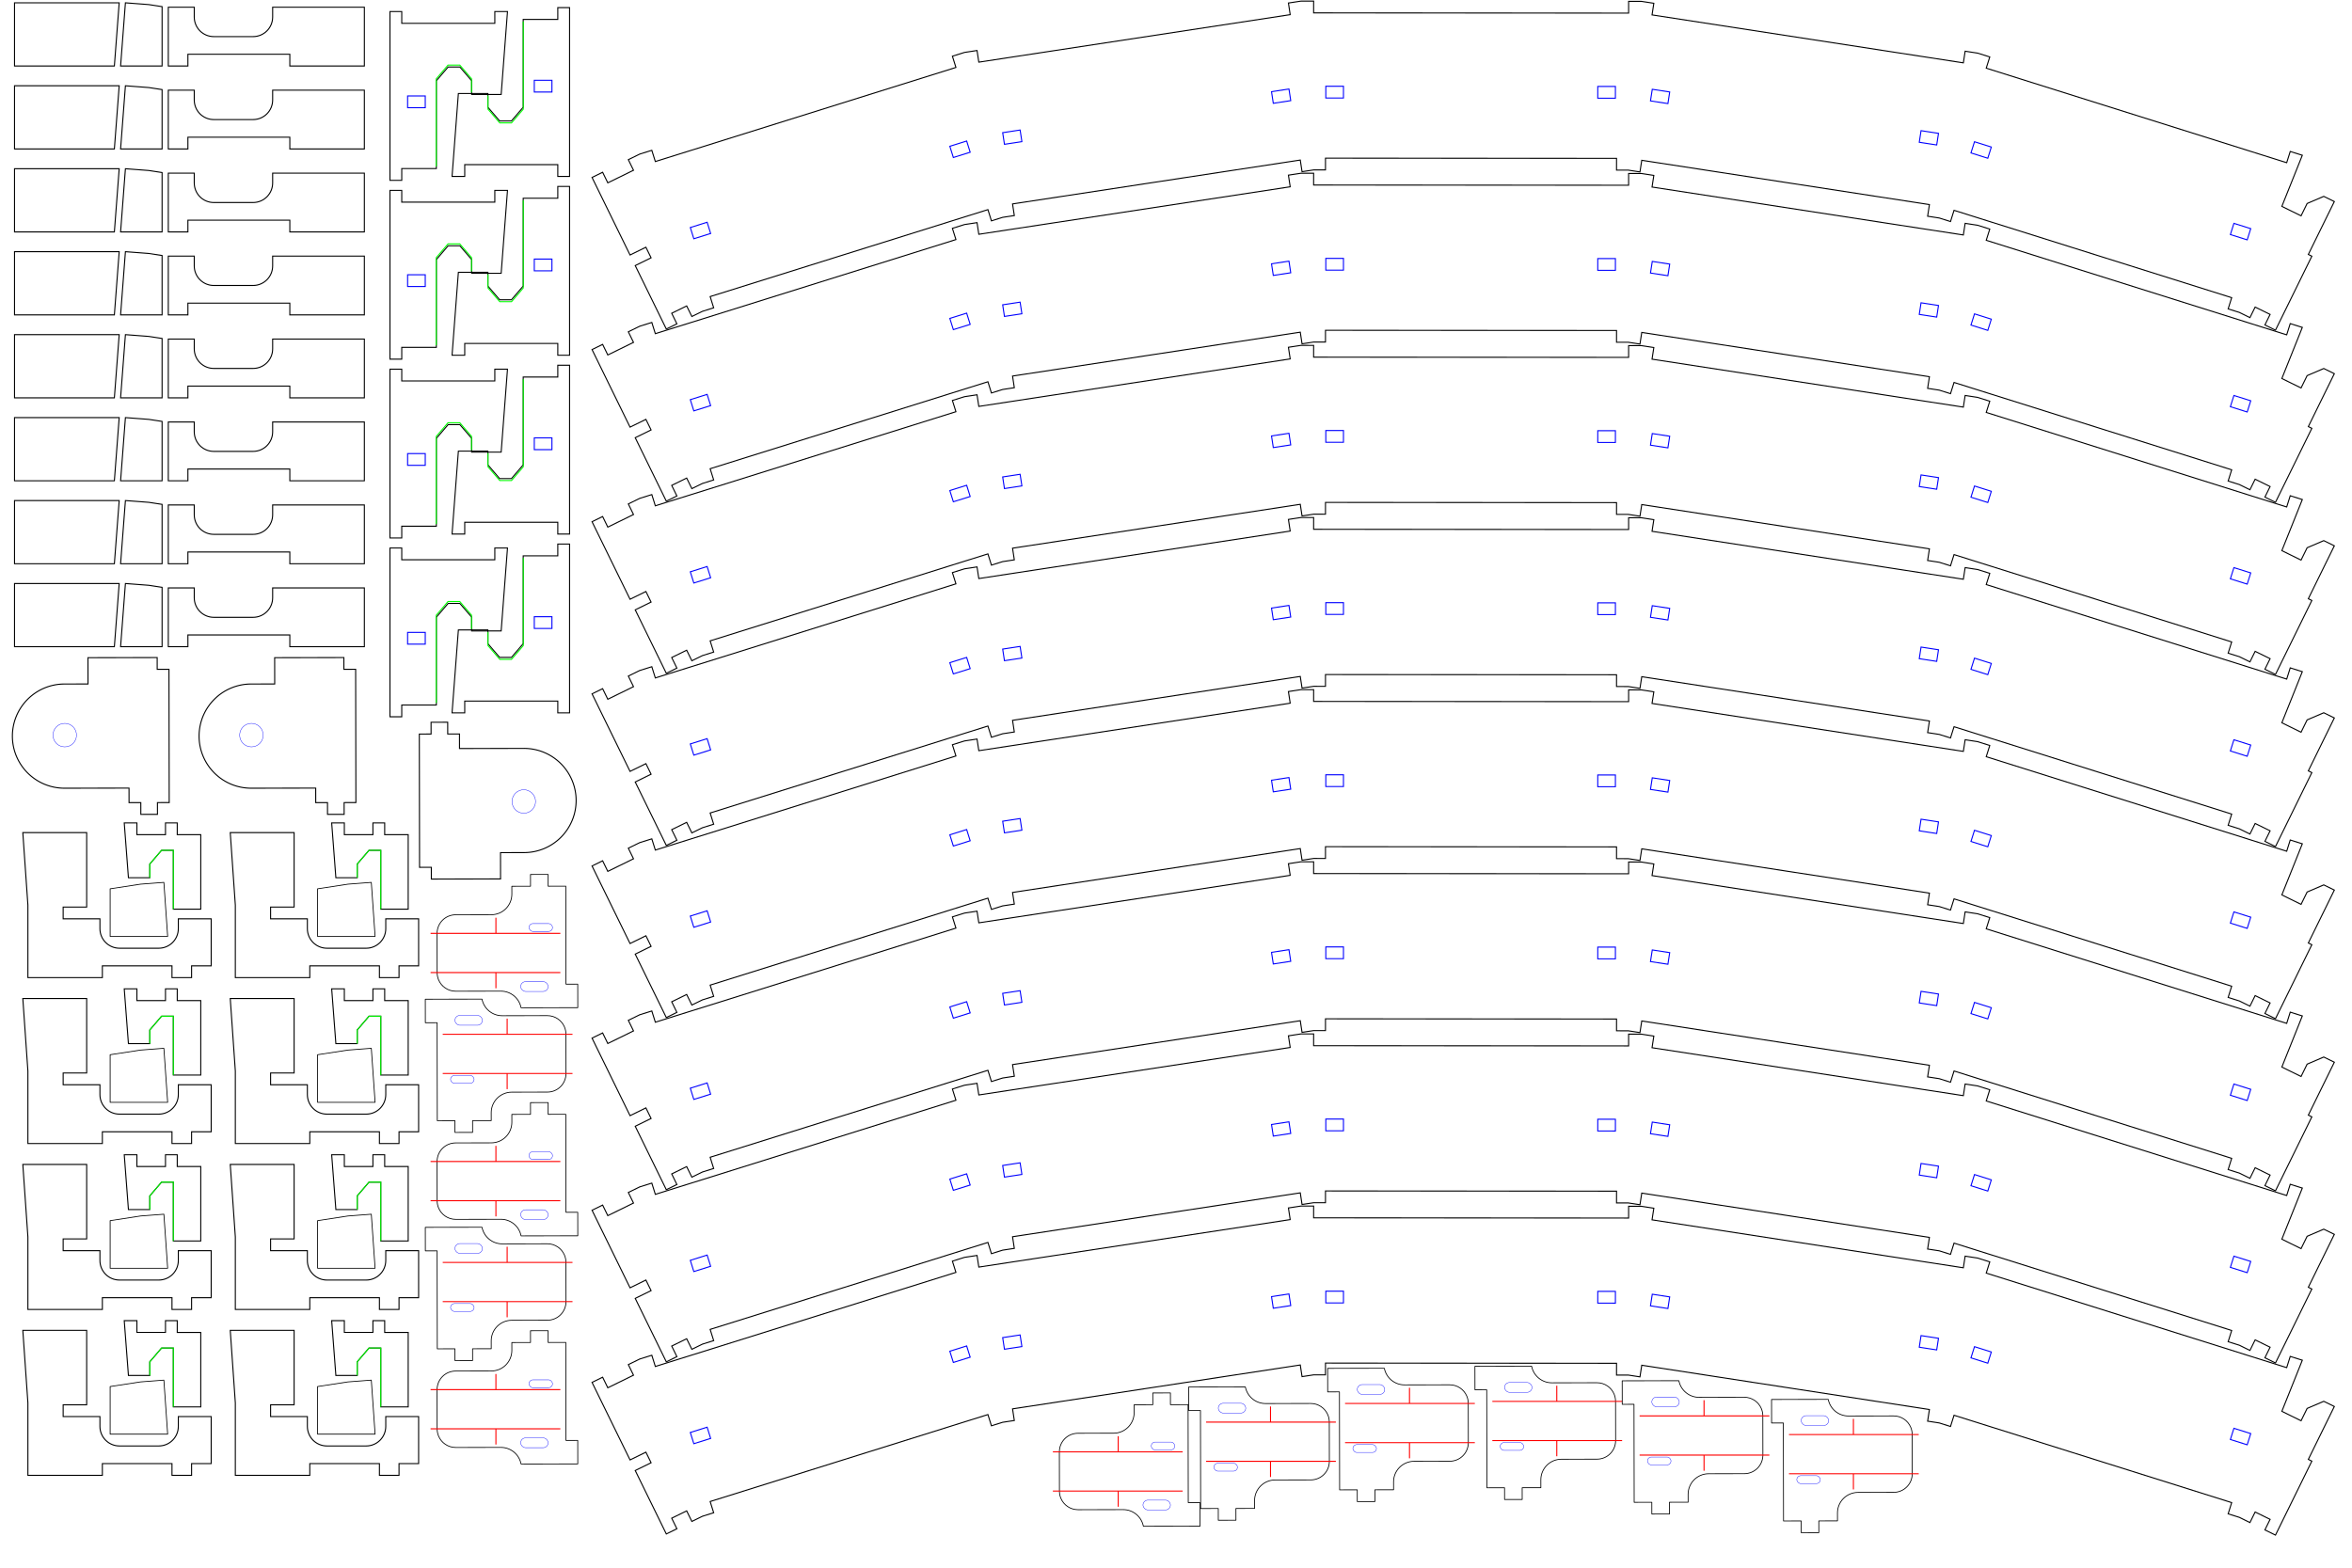 <?xml version="1.0" encoding="UTF-8" standalone="no"?>
<svg
   xmlns:dc="http://purl.org/dc/elements/1.1/"
   xmlns:cc="http://creativecommons.org/ns#"
   xmlns:rdf="http://www.w3.org/1999/02/22-rdf-syntax-ns#"
   xmlns:svg="http://www.w3.org/2000/svg"
   xmlns="http://www.w3.org/2000/svg"
   xmlns:sodipodi="http://sodipodi.sourceforge.net/DTD/sodipodi-0.dtd"
   xmlns:inkscape="http://www.inkscape.org/namespaces/inkscape"
   width="600mm"
   height="400mm"
   viewBox="0 0 600 400"
   version="1.1"
   id="svg8"
   inkscape:version="1.0.2 (e86c870879, 2021-01-15)"
   sodipodi:docname="1_8x_big_arc.svg">
  <defs
     id="defs1031" />
  <sodipodi:namedview
     id="base"
     pagecolor="#ffffff"
     bordercolor="#666666"
     borderopacity="1.0"
     inkscape:pageopacity="0.0"
     inkscape:pageshadow="2"
     inkscape:zoom="0.24748737"
     inkscape:cx="896.20717"
     inkscape:cy="1057.6624"
     inkscape:document-units="mm"
     inkscape:current-layer="g1096"
     inkscape:document-rotation="0"
     showgrid="false"
     showguides="true"
     inkscape:guide-bbox="true"
     inkscape:snap-center="true"
     inkscape:snap-intersection-paths="true"
     inkscape:snap-midpoints="true"
     inkscape:window-width="1364"
     inkscape:window-height="750"
     inkscape:window-x="1"
     inkscape:window-y="17"
     inkscape:window-maximized="0"
     inkscape:object-paths="true"
     inkscape:snap-smooth-nodes="true"
     inkscape:snap-global="true"
     inkscape:snap-bbox="true"
     inkscape:snap-bbox-edge-midpoints="false" />
  <g
     inkscape:label="test1"
     inkscape:groupmode="layer"
     id="g1096"
     style="display:inline">
    <path
       style="fill:none;stroke:#0000ff;stroke-width:0.265px;stroke-linecap:butt;stroke-linejoin:miter;stroke-opacity:1"
       d=""
       id="path952" />
    <path
       id="path984"
       style="fill:none;stroke:#000000;stroke-width:0.265px;stroke-linecap:butt;stroke-linejoin:miter;stroke-opacity:1"
       d="M 42.935,1.842 V 16.842 h 5 v -3 h 26 v 3 H 92.948 V 1.842 h -23.394 v 2.5 c 0,2.77 -2.23,5 -5,5 h -10 c -2.77,0 -5,-2.23 -5,-5 v -2.5 z" />
    <path
       id="path986"
       style="fill:none;stroke:#000000;stroke-width:0.265px;stroke-linecap:butt;stroke-linejoin:miter;stroke-opacity:1"
       d="M 3.704,0.717 V 16.842 H 29.177 L 30.406,0.717 H 6.704 Z" />
    <g
       id="g1115"
       transform="rotate(26.181,534.866,562.442)">
      <path
         id="path1002"
         style="fill:none;stroke:#000000;stroke-width:1px;stroke-linecap:butt;stroke-linejoin:miter;stroke-opacity:1"
         d="m 1325.545,264.566 -12.06,1.85 1.717,11.207 -299.725,45.938 -1.719,-11.209 -12.06,1.85 -11.643,3.654 3.395,10.818 -289.307,90.812 -3.396,-10.818 -11.641,3.656 -10.955,5.375 4.996,10.18 -272.211,133.594 -4.996,-10.18 -10.953,5.377 -10.014,6.973 6.479,9.305 -248.83,173.289 -6.479,-9.305 -10.014,6.975 -8.842,8.41 7.814,8.215 -219.705,208.986 -7.814,-8.215 -8.842,8.41 -7.465,9.652 8.969,6.936 -16.859,21.799 -8.969,-6.938 -6.938,8.969 65.773,50.869 10.406,-13.453 8.969,6.938 -10.404,13.453 53.812,41.621 6.938,-8.969 -8.969,-6.938 9.813,-12.685 8.969,6.936 6.936,-8.969 8.217,-7.814 -7.814,-8.215 203.014,-193.109 7.814,8.215 8.217,-7.814 9.305,-6.48 -6.48,-9.305 229.926,-160.125 6.48,9.305 9.305,-6.479 10.178,-4.996 -4.994,-10.18 251.529,-123.443 4.996,10.178 10.18,-4.994 10.818,-3.396 -3.396,-10.818 267.328,-83.914 3.397,10.818 10.818,-3.396 11.207,-1.717 -1.717,-11.209 276.955,-42.447 1.717,11.209 11.209,-1.719 h 11.338 v -11.338 h 16.039 v 11.338 h 11.338 V 347.717 h -3.779 v -56.752 h -11.338 l -11.34,13.229 v 13.229 h -20.613 z"
         transform="scale(0.265)" />
      <path
         style="fill:none;stroke:#0000ff;stroke-width:0.265px;stroke-linecap:butt;stroke-linejoin:miter;stroke-opacity:1"
         d="m 347.719,92.716 0.454,2.965 -4.448,0.682 -0.454,-2.965 z m -68.575,10.51 0.454,2.965 -4.448,0.682 -0.454,-2.965 z m -13.634,2.814 0.898,2.862 -4.293,1.348 -0.898,-2.862 z m -66.192,20.778 0.898,2.862 -4.293,1.348 -0.898,-2.862 z m -13.05,4.847 1.322,2.693 -4.04,1.983 -1.322,-2.693 z m -62.28,30.565 1.322,2.693 -4.04,1.983 -1.322,-2.693 z m -12.165,6.768 1.714,2.462 -3.693,2.572 -1.714,-2.462 z m -56.931,39.648 1.714,2.462 -3.693,2.572 -1.714,-2.462 z m -10.999,8.533 2.068,2.174 -3.261,3.101 -2.068,-2.174 z m -50.267,47.815 2.068,2.174 -3.261,3.101 -2.068,-2.174 z"
         id="path1004" />
    </g>
    <path
       style="fill:none;stroke:#0000ff;stroke-width:0.265px;stroke-linecap:butt;stroke-linejoin:miter;stroke-opacity:1"
       d=""
       id="path1032" />
    <path
       id="path1062"
       style="fill:none;stroke:#000000;stroke-width:0.265px;stroke-linecap:butt;stroke-linejoin:miter;stroke-opacity:1"
       d="M 41.348,1.691 37.959,1.172 31.993,0.717 30.765,16.842 h 10.583 z"
       sodipodi:nodetypes="cccccc" />
    <g
       id="g2359"
       transform="rotate(26.181,440.427,584.403)">
      <path
         id="path2355"
         style="fill:none;stroke:#000000;stroke-width:1px;stroke-linecap:butt;stroke-linejoin:miter;stroke-opacity:1"
         d="m 1325.545,264.566 -12.06,1.85 1.717,11.207 -299.725,45.938 -1.719,-11.209 -12.06,1.85 -11.643,3.654 3.395,10.818 -289.307,90.812 -3.396,-10.818 -11.641,3.656 -10.955,5.375 4.996,10.18 -272.211,133.594 -4.996,-10.18 -10.953,5.377 -10.014,6.973 6.479,9.305 -248.83,173.289 -6.479,-9.305 -10.014,6.975 -8.842,8.41 7.814,8.215 -219.705,208.986 -7.814,-8.215 -8.842,8.41 -7.465,9.652 8.969,6.936 -16.859,21.799 -8.969,-6.938 -6.938,8.969 65.773,50.869 10.406,-13.453 8.969,6.938 -10.404,13.453 53.812,41.621 6.938,-8.969 -8.969,-6.938 9.813,-12.685 8.969,6.936 6.936,-8.969 8.217,-7.814 -7.814,-8.215 203.014,-193.109 7.814,8.215 8.217,-7.814 9.305,-6.48 -6.48,-9.305 229.926,-160.125 6.48,9.305 9.305,-6.479 10.178,-4.996 -4.994,-10.18 251.529,-123.443 4.996,10.178 10.18,-4.994 10.818,-3.396 -3.396,-10.818 267.328,-83.914 3.397,10.818 10.818,-3.396 11.207,-1.717 -1.717,-11.209 276.955,-42.447 1.717,11.209 11.209,-1.719 h 11.338 v -11.338 h 16.039 v 11.338 h 11.338 V 347.717 h -3.779 v -56.752 h -11.338 l -11.34,13.229 v 13.229 h -20.613 z"
         transform="scale(0.265)" />
      <path
         style="fill:none;stroke:#0000ff;stroke-width:0.265px;stroke-linecap:butt;stroke-linejoin:miter;stroke-opacity:1"
         d="m 347.719,92.716 0.454,2.965 -4.448,0.682 -0.454,-2.965 z m -68.575,10.51 0.454,2.965 -4.448,0.682 -0.454,-2.965 z m -13.634,2.814 0.898,2.862 -4.293,1.348 -0.898,-2.862 z m -66.192,20.778 0.898,2.862 -4.293,1.348 -0.898,-2.862 z m -13.05,4.847 1.322,2.693 -4.04,1.983 -1.322,-2.693 z m -62.28,30.565 1.322,2.693 -4.04,1.983 -1.322,-2.693 z m -12.165,6.768 1.714,2.462 -3.693,2.572 -1.714,-2.462 z m -56.931,39.648 1.714,2.462 -3.693,2.572 -1.714,-2.462 z m -10.999,8.533 2.068,2.174 -3.261,3.101 -2.068,-2.174 z m -50.267,47.815 2.068,2.174 -3.261,3.101 -2.068,-2.174 z"
         id="path2357" />
    </g>
    <g
       id="g2365"
       transform="rotate(26.181,345.987,606.363)">
      <path
         id="path2361"
         style="fill:none;stroke:#000000;stroke-width:1px;stroke-linecap:butt;stroke-linejoin:miter;stroke-opacity:1"
         d="m 1325.545,264.566 -12.06,1.85 1.717,11.207 -299.725,45.938 -1.719,-11.209 -12.06,1.85 -11.643,3.654 3.395,10.818 -289.307,90.812 -3.396,-10.818 -11.641,3.656 -10.955,5.375 4.996,10.18 -272.211,133.594 -4.996,-10.18 -10.953,5.377 -10.014,6.973 6.479,9.305 -248.83,173.289 -6.479,-9.305 -10.014,6.975 -8.842,8.41 7.814,8.215 -219.705,208.986 -7.814,-8.215 -8.842,8.41 -7.465,9.652 8.969,6.936 -16.859,21.799 -8.969,-6.938 -6.938,8.969 65.773,50.869 10.406,-13.453 8.969,6.938 -10.404,13.453 53.812,41.621 6.938,-8.969 -8.969,-6.938 9.813,-12.685 8.969,6.936 6.936,-8.969 8.217,-7.814 -7.814,-8.215 203.014,-193.109 7.814,8.215 8.217,-7.814 9.305,-6.48 -6.48,-9.305 229.926,-160.125 6.48,9.305 9.305,-6.479 10.178,-4.996 -4.994,-10.18 251.529,-123.443 4.996,10.178 10.18,-4.994 10.818,-3.396 -3.396,-10.818 267.328,-83.914 3.397,10.818 10.818,-3.396 11.207,-1.717 -1.717,-11.209 276.955,-42.447 1.717,11.209 11.209,-1.719 h 11.338 v -11.338 h 16.039 v 11.338 h 11.338 V 347.717 h -3.779 v -56.752 h -11.338 l -11.34,13.229 v 13.229 h -20.613 z"
         transform="scale(0.265)" />
      <path
         style="fill:none;stroke:#0000ff;stroke-width:0.265px;stroke-linecap:butt;stroke-linejoin:miter;stroke-opacity:1"
         d="m 347.719,92.716 0.454,2.965 -4.448,0.682 -0.454,-2.965 z m -68.575,10.51 0.454,2.965 -4.448,0.682 -0.454,-2.965 z m -13.634,2.814 0.898,2.862 -4.293,1.348 -0.898,-2.862 z m -66.192,20.778 0.898,2.862 -4.293,1.348 -0.898,-2.862 z m -13.05,4.847 1.322,2.693 -4.04,1.983 -1.322,-2.693 z m -62.28,30.565 1.322,2.693 -4.04,1.983 -1.322,-2.693 z m -12.165,6.768 1.714,2.462 -3.693,2.572 -1.714,-2.462 z m -56.931,39.648 1.714,2.462 -3.693,2.572 -1.714,-2.462 z m -10.999,8.533 2.068,2.174 -3.261,3.101 -2.068,-2.174 z m -50.267,47.815 2.068,2.174 -3.261,3.101 -2.068,-2.174 z"
         id="path2363" />
    </g>
    <g
       id="g2371"
       transform="rotate(26.181,251.547,628.323)">
      <path
         id="path2367"
         style="fill:none;stroke:#000000;stroke-width:1px;stroke-linecap:butt;stroke-linejoin:miter;stroke-opacity:1"
         d="m 1325.545,264.566 -12.06,1.85 1.717,11.207 -299.725,45.938 -1.719,-11.209 -12.06,1.85 -11.643,3.654 3.395,10.818 -289.307,90.812 -3.396,-10.818 -11.641,3.656 -10.955,5.375 4.996,10.18 -272.211,133.594 -4.996,-10.18 -10.953,5.377 -10.014,6.973 6.479,9.305 -248.83,173.289 -6.479,-9.305 -10.014,6.975 -8.842,8.41 7.814,8.215 -219.705,208.986 -7.814,-8.215 -8.842,8.41 -7.465,9.652 8.969,6.936 -16.859,21.799 -8.969,-6.938 -6.938,8.969 65.773,50.869 10.406,-13.453 8.969,6.938 -10.404,13.453 53.812,41.621 6.938,-8.969 -8.969,-6.938 9.813,-12.685 8.969,6.936 6.936,-8.969 8.217,-7.814 -7.814,-8.215 203.014,-193.109 7.814,8.215 8.217,-7.814 9.305,-6.48 -6.48,-9.305 229.926,-160.125 6.48,9.305 9.305,-6.479 10.178,-4.996 -4.994,-10.18 251.529,-123.443 4.996,10.178 10.18,-4.994 10.818,-3.396 -3.396,-10.818 267.328,-83.914 3.397,10.818 10.818,-3.396 11.207,-1.717 -1.717,-11.209 276.955,-42.447 1.717,11.209 11.209,-1.719 h 11.338 v -11.338 h 16.039 v 11.338 h 11.338 V 347.717 h -3.779 v -56.752 h -11.338 l -11.34,13.229 v 13.229 h -20.613 z"
         transform="scale(0.265)" />
      <path
         style="fill:none;stroke:#0000ff;stroke-width:0.265px;stroke-linecap:butt;stroke-linejoin:miter;stroke-opacity:1"
         d="m 347.719,92.716 0.454,2.965 -4.448,0.682 -0.454,-2.965 z m -68.575,10.51 0.454,2.965 -4.448,0.682 -0.454,-2.965 z m -13.634,2.814 0.898,2.862 -4.293,1.348 -0.898,-2.862 z m -66.192,20.778 0.898,2.862 -4.293,1.348 -0.898,-2.862 z m -13.05,4.847 1.322,2.693 -4.04,1.983 -1.322,-2.693 z m -62.28,30.565 1.322,2.693 -4.04,1.983 -1.322,-2.693 z m -12.165,6.768 1.714,2.462 -3.693,2.572 -1.714,-2.462 z m -56.931,39.648 1.714,2.462 -3.693,2.572 -1.714,-2.462 z m -10.999,8.533 2.068,2.174 -3.261,3.101 -2.068,-2.174 z m -50.267,47.815 2.068,2.174 -3.261,3.101 -2.068,-2.174 z"
         id="path2369" />
    </g>
    <path
       id="path2529"
       style="fill:none;stroke:#000000;stroke-width:0.265px;stroke-linecap:butt;stroke-linejoin:miter;stroke-opacity:1"
       d="m 42.935,23.009 v 15 h 5 v -3 h 26 v 3 h 19.013 v -15 h -23.394 v 2.5 c 0,2.77 -2.23,5 -5,5 h -10 c -2.77,0 -5,-2.23 -5,-5 v -2.5 z" />
    <path
       id="path2531"
       style="fill:none;stroke:#000000;stroke-width:0.265px;stroke-linecap:butt;stroke-linejoin:miter;stroke-opacity:1"
       d="m 3.704,21.884 v 16.125 H 29.177 l 1.229,-16.125 H 6.704 Z" />
    <path
       id="path2533"
       style="fill:none;stroke:#000000;stroke-width:0.265px;stroke-linecap:butt;stroke-linejoin:miter;stroke-opacity:1"
       d="m 41.348,22.858 -3.389,-0.519 -5.966,-0.455 -1.229,16.125 h 10.583 z"
       sodipodi:nodetypes="cccccc" />
    <path
       id="path2535"
       style="fill:none;stroke:#000000;stroke-width:0.265px;stroke-linecap:butt;stroke-linejoin:miter;stroke-opacity:1"
       d="m 42.935,44.175 v 15 h 5 v -3 h 26 v 3 h 19.013 v -15 h -23.394 v 2.5 c 0,2.77 -2.23,5 -5,5 h -10 c -2.77,0 -5,-2.23 -5,-5 v -2.5 z" />
    <path
       id="path2537"
       style="fill:none;stroke:#000000;stroke-width:0.265px;stroke-linecap:butt;stroke-linejoin:miter;stroke-opacity:1"
       d="m 3.704,43.05 v 16.125 H 29.177 l 1.229,-16.125 H 6.704 Z" />
    <path
       id="path2539"
       style="fill:none;stroke:#000000;stroke-width:0.265px;stroke-linecap:butt;stroke-linejoin:miter;stroke-opacity:1"
       d="m 41.348,44.024 -3.389,-0.519 -5.966,-0.455 -1.229,16.125 h 10.583 z"
       sodipodi:nodetypes="cccccc" />
    <path
       id="path2541"
       style="fill:none;stroke:#000000;stroke-width:0.265px;stroke-linecap:butt;stroke-linejoin:miter;stroke-opacity:1"
       d="m 42.935,65.342 v 15 h 5 v -3 h 26 v 3 h 19.013 v -15 h -23.394 v 2.5 c 0,2.77 -2.23,5 -5,5 h -10 c -2.77,0 -5,-2.23 -5,-5 v -2.5 z" />
    <path
       id="path2543"
       style="fill:none;stroke:#000000;stroke-width:0.265px;stroke-linecap:butt;stroke-linejoin:miter;stroke-opacity:1"
       d="m 3.704,64.217 v 16.125 H 29.177 l 1.229,-16.125 H 6.704 Z" />
    <path
       id="path2545"
       style="fill:none;stroke:#000000;stroke-width:0.265px;stroke-linecap:butt;stroke-linejoin:miter;stroke-opacity:1"
       d="m 41.348,65.191 -3.389,-0.519 -5.966,-0.455 -1.229,16.125 h 10.583 z"
       sodipodi:nodetypes="cccccc" />
    <g
       id="g2783"
       transform="rotate(26.181,157.108,650.284)">
      <path
         id="path2779"
         style="fill:none;stroke:#000000;stroke-width:1px;stroke-linecap:butt;stroke-linejoin:miter;stroke-opacity:1"
         d="m 1325.545,264.566 -12.06,1.85 1.717,11.207 -299.725,45.938 -1.719,-11.209 -12.06,1.85 -11.643,3.654 3.395,10.818 -289.307,90.812 -3.396,-10.818 -11.641,3.656 -10.955,5.375 4.996,10.18 -272.211,133.594 -4.996,-10.18 -10.953,5.377 -10.014,6.973 6.479,9.305 -248.83,173.289 -6.479,-9.305 -10.014,6.975 -8.842,8.41 7.814,8.215 -219.705,208.986 -7.814,-8.215 -8.842,8.41 -7.465,9.652 8.969,6.936 -16.859,21.799 -8.969,-6.938 -6.938,8.969 65.773,50.869 10.406,-13.453 8.969,6.938 -10.404,13.453 53.812,41.621 6.938,-8.969 -8.969,-6.938 9.813,-12.685 8.969,6.936 6.936,-8.969 8.217,-7.814 -7.814,-8.215 203.014,-193.109 7.814,8.215 8.217,-7.814 9.305,-6.48 -6.48,-9.305 229.926,-160.125 6.48,9.305 9.305,-6.479 10.178,-4.996 -4.994,-10.18 251.529,-123.443 4.996,10.178 10.18,-4.994 10.818,-3.396 -3.396,-10.818 267.328,-83.914 3.397,10.818 10.818,-3.396 11.207,-1.717 -1.717,-11.209 276.955,-42.447 1.717,11.209 11.209,-1.719 h 11.338 v -11.338 h 16.039 v 11.338 h 11.338 V 347.717 h -3.779 v -56.752 h -11.338 l -11.34,13.229 v 13.229 h -20.613 z"
         transform="scale(0.265)" />
      <path
         style="fill:none;stroke:#0000ff;stroke-width:0.265px;stroke-linecap:butt;stroke-linejoin:miter;stroke-opacity:1"
         d="m 347.719,92.716 0.454,2.965 -4.448,0.682 -0.454,-2.965 z m -68.575,10.51 0.454,2.965 -4.448,0.682 -0.454,-2.965 z m -13.634,2.814 0.898,2.862 -4.293,1.348 -0.898,-2.862 z m -66.192,20.778 0.898,2.862 -4.293,1.348 -0.898,-2.862 z m -13.05,4.847 1.322,2.693 -4.04,1.983 -1.322,-2.693 z m -62.28,30.565 1.322,2.693 -4.04,1.983 -1.322,-2.693 z m -12.165,6.768 1.714,2.462 -3.693,2.572 -1.714,-2.462 z m -56.931,39.648 1.714,2.462 -3.693,2.572 -1.714,-2.462 z m -10.999,8.533 2.068,2.174 -3.261,3.101 -2.068,-2.174 z m -50.267,47.815 2.068,2.174 -3.261,3.101 -2.068,-2.174 z"
         id="path2781" />
    </g>
    <g
       id="g2789"
       transform="rotate(26.181,62.668,672.244)">
      <path
         id="path2785"
         style="fill:none;stroke:#000000;stroke-width:1px;stroke-linecap:butt;stroke-linejoin:miter;stroke-opacity:1"
         d="m 1325.545,264.566 -12.06,1.85 1.717,11.207 -299.725,45.938 -1.719,-11.209 -12.06,1.85 -11.643,3.654 3.395,10.818 -289.307,90.812 -3.396,-10.818 -11.641,3.656 -10.955,5.375 4.996,10.18 -272.211,133.594 -4.996,-10.18 -10.953,5.377 -10.014,6.973 6.479,9.305 -248.83,173.289 -6.479,-9.305 -10.014,6.975 -8.842,8.41 7.814,8.215 -219.705,208.986 -7.814,-8.215 -8.842,8.41 -7.465,9.652 8.969,6.936 -16.859,21.799 -8.969,-6.938 -6.938,8.969 65.773,50.869 10.406,-13.453 8.969,6.938 -10.404,13.453 53.812,41.621 6.938,-8.969 -8.969,-6.938 9.813,-12.685 8.969,6.936 6.936,-8.969 8.217,-7.814 -7.814,-8.215 203.014,-193.109 7.814,8.215 8.217,-7.814 9.305,-6.48 -6.48,-9.305 229.926,-160.125 6.48,9.305 9.305,-6.479 10.178,-4.996 -4.994,-10.18 251.529,-123.443 4.996,10.178 10.18,-4.994 10.818,-3.396 -3.396,-10.818 267.328,-83.914 3.397,10.818 10.818,-3.396 11.207,-1.717 -1.717,-11.209 276.955,-42.447 1.717,11.209 11.209,-1.719 h 11.338 v -11.338 h 16.039 v 11.338 h 11.338 V 347.717 h -3.779 v -56.752 h -11.338 l -11.34,13.229 v 13.229 h -20.613 z"
         transform="scale(0.265)" />
      <path
         style="fill:none;stroke:#0000ff;stroke-width:0.265px;stroke-linecap:butt;stroke-linejoin:miter;stroke-opacity:1"
         d="m 347.719,92.716 0.454,2.965 -4.448,0.682 -0.454,-2.965 z m -68.575,10.51 0.454,2.965 -4.448,0.682 -0.454,-2.965 z m -13.634,2.814 0.898,2.862 -4.293,1.348 -0.898,-2.862 z m -66.192,20.778 0.898,2.862 -4.293,1.348 -0.898,-2.862 z m -13.05,4.847 1.322,2.693 -4.04,1.983 -1.322,-2.693 z m -62.28,30.565 1.322,2.693 -4.04,1.983 -1.322,-2.693 z m -12.165,6.768 1.714,2.462 -3.693,2.572 -1.714,-2.462 z m -56.931,39.648 1.714,2.462 -3.693,2.572 -1.714,-2.462 z m -10.999,8.533 2.068,2.174 -3.261,3.101 -2.068,-2.174 z m -50.267,47.815 2.068,2.174 -3.261,3.101 -2.068,-2.174 z"
         id="path2787" />
    </g>
    <g
       id="g2795"
       transform="rotate(26.181,-31.772,694.205)">
      <path
         id="path2791"
         style="fill:none;stroke:#000000;stroke-width:1px;stroke-linecap:butt;stroke-linejoin:miter;stroke-opacity:1"
         d="m 1325.545,264.566 -12.06,1.85 1.717,11.207 -299.725,45.938 -1.719,-11.209 -12.06,1.85 -11.643,3.654 3.395,10.818 -289.307,90.812 -3.396,-10.818 -11.641,3.656 -10.955,5.375 4.996,10.18 -272.211,133.594 -4.996,-10.18 -10.953,5.377 -10.014,6.973 6.479,9.305 -248.83,173.289 -6.479,-9.305 -10.014,6.975 -8.842,8.41 7.814,8.215 -219.705,208.986 -7.814,-8.215 -8.842,8.41 -7.465,9.652 8.969,6.936 -16.859,21.799 -8.969,-6.938 -6.938,8.969 65.773,50.869 10.406,-13.453 8.969,6.938 -10.404,13.453 53.812,41.621 6.938,-8.969 -8.969,-6.938 9.813,-12.685 8.969,6.936 6.936,-8.969 8.217,-7.814 -7.814,-8.215 203.014,-193.109 7.814,8.215 8.217,-7.814 9.305,-6.48 -6.48,-9.305 229.926,-160.125 6.48,9.305 9.305,-6.479 10.178,-4.996 -4.994,-10.18 251.529,-123.443 4.996,10.178 10.18,-4.994 10.818,-3.396 -3.396,-10.818 267.328,-83.914 3.397,10.818 10.818,-3.396 11.207,-1.717 -1.717,-11.209 276.955,-42.447 1.717,11.209 11.209,-1.719 h 11.338 v -11.338 h 16.039 v 11.338 h 11.338 V 347.717 h -3.779 v -56.752 h -11.338 l -11.34,13.229 v 13.229 h -20.613 z"
         transform="scale(0.265)" />
      <path
         style="fill:none;stroke:#0000ff;stroke-width:0.265px;stroke-linecap:butt;stroke-linejoin:miter;stroke-opacity:1"
         d="m 347.719,92.716 0.454,2.965 -4.448,0.682 -0.454,-2.965 z m -68.575,10.51 0.454,2.965 -4.448,0.682 -0.454,-2.965 z m -13.634,2.814 0.898,2.862 -4.293,1.348 -0.898,-2.862 z m -66.192,20.778 0.898,2.862 -4.293,1.348 -0.898,-2.862 z m -13.05,4.847 1.322,2.693 -4.04,1.983 -1.322,-2.693 z m -62.28,30.565 1.322,2.693 -4.04,1.983 -1.322,-2.693 z m -12.165,6.768 1.714,2.462 -3.693,2.572 -1.714,-2.462 z m -56.931,39.648 1.714,2.462 -3.693,2.572 -1.714,-2.462 z m -10.999,8.533 2.068,2.174 -3.261,3.101 -2.068,-2.174 z m -50.267,47.815 2.068,2.174 -3.261,3.101 -2.068,-2.174 z"
         id="path2793" />
    </g>
    <g
       id="use8417"
       transform="rotate(67.692,52.895,468.681)">
      <path
         id="path4821"
         style="color:#000000;font-style:normal;font-variant:normal;font-weight:normal;font-stretch:normal;font-size:medium;line-height:normal;font-family:sans-serif;font-variant-ligatures:normal;font-variant-position:normal;font-variant-caps:normal;font-variant-numeric:normal;font-variant-alternates:normal;font-variant-east-asian:normal;font-feature-settings:normal;font-variation-settings:normal;text-indent:0;text-align:start;text-decoration:none;text-decoration-line:none;text-decoration-style:solid;text-decoration-color:#000000;letter-spacing:normal;word-spacing:normal;text-transform:none;writing-mode:lr-tb;direction:ltr;text-orientation:mixed;dominant-baseline:auto;baseline-shift:baseline;text-anchor:start;white-space:normal;shape-padding:0;shape-margin:0;inline-size:0;clip-rule:nonzero;display:inline;overflow:visible;visibility:visible;opacity:1;isolation:auto;mix-blend-mode:normal;color-interpolation:sRGB;color-interpolation-filters:linearRGB;solid-color:#000000;solid-opacity:1;vector-effect:none;fill:none;fill-opacity:1;fill-rule:nonzero;stroke:#000000;stroke-width:0.756;stroke-linecap:butt;stroke-linejoin:round;stroke-miterlimit:4;stroke-dasharray:none;stroke-dashoffset:0;stroke-opacity:1;color-rendering:auto;image-rendering:auto;shape-rendering:auto;text-rendering:auto;enable-background:accumulate;stop-color:#000000;stop-opacity:1"
         d="m 304.248,2834.644 h -17.006 v 11.338 h -18 v 7.559 c 2e-4,10.976 -8.867,19.844 -19.844,19.844 h -13.424 -20.926 c 0.014,-3e-4 0.01,0 -0.012,0 -9.96,0 -17.947,7.992 -17.947,17.953 h -0.006 v 37.795 c 0,2.49 0.498,4.854 1.404,7.002 2.717,6.445 9.075,10.949 16.547,10.949 h 13.145 1.656 28.625 c 9.683,-2e-4 17.72,6.901 19.48,16.062 h 43.316 11.338 v -22.678 h -11.338 v -94.488 h -17.01 z"
         transform="matrix(-0.1,0.245,-0.245,-0.1,860.344,271.982)" />
      <path
         id="path4823"
         style="fill:none;stroke:#ff0000;stroke-width:0.265px;stroke-linecap:butt;stroke-linejoin:miter;stroke-opacity:1"
         d="m 126.575,45.027 3.701,1.518 m -16.653,-6.832 3.701,1.518 m 3.012,19.004 12.566,-30.627 M 111.084,56.439 123.649,25.812" />
      <rect
         style="display:inline;fill:none;stroke:#0000ff;stroke-width:0.1;stroke-linejoin:round;stroke-miterlimit:4;stroke-dasharray:none;stroke-opacity:1;stop-color:#000000"
         id="rect4825"
         width="6"
         height="2"
         x="2.048"
         y="-136.693"
         transform="rotate(112.308)"
         rx="1"
         ry="1" />
      <rect
         style="display:inline;fill:none;stroke:#0000ff;stroke-width:0.1;stroke-linejoin:round;stroke-miterlimit:4;stroke-dasharray:none;stroke-opacity:1;stop-color:#000000"
         id="rect4827"
         width="7"
         height="2.5"
         x="-0.069"
         y="-121.877"
         transform="rotate(112.308)"
         rx="1.25"
         ry="1.25" />
    </g>
    <g
       id="g2801"
       transform="rotate(26.181,-126.211,716.165)">
      <path
         id="path2797"
         style="fill:none;stroke:#000000;stroke-width:1px;stroke-linecap:butt;stroke-linejoin:miter;stroke-opacity:1"
         d="m 1325.545,264.566 -12.06,1.85 1.717,11.207 -299.725,45.938 -1.719,-11.209 -12.06,1.85 -11.643,3.654 3.395,10.818 -289.307,90.812 -3.396,-10.818 -11.641,3.656 -10.955,5.375 4.996,10.18 -272.211,133.594 -4.996,-10.18 -10.953,5.377 -10.014,6.973 6.479,9.305 -248.83,173.289 -6.479,-9.305 -10.014,6.975 -8.842,8.41 7.814,8.215 -219.705,208.986 -7.814,-8.215 -8.842,8.41 -7.465,9.652 8.969,6.936 -16.859,21.799 -8.969,-6.938 -6.938,8.969 65.773,50.869 10.406,-13.453 8.969,6.938 -10.404,13.453 53.812,41.621 6.938,-8.969 -8.969,-6.938 9.813,-12.685 8.969,6.936 6.936,-8.969 8.217,-7.814 -7.814,-8.215 203.014,-193.109 7.814,8.215 8.217,-7.814 9.305,-6.48 -6.48,-9.305 229.926,-160.125 6.48,9.305 9.305,-6.479 10.178,-4.996 -4.994,-10.18 251.529,-123.443 4.996,10.178 10.18,-4.994 10.818,-3.396 -3.396,-10.818 267.328,-83.914 3.397,10.818 10.818,-3.396 11.207,-1.717 -1.717,-11.209 276.955,-42.447 1.717,11.209 11.209,-1.719 h 11.338 v -11.338 h 16.039 v 11.338 h 11.338 V 347.717 h -3.779 v -56.752 h -11.338 l -11.34,13.229 v 13.229 h -20.613 z"
         transform="scale(0.265)" />
      <path
         style="fill:none;stroke:#0000ff;stroke-width:0.265px;stroke-linecap:butt;stroke-linejoin:miter;stroke-opacity:1"
         d="m 347.719,92.716 0.454,2.965 -4.448,0.682 -0.454,-2.965 z m -68.575,10.51 0.454,2.965 -4.448,0.682 -0.454,-2.965 z m -13.634,2.814 0.898,2.862 -4.293,1.348 -0.898,-2.862 z m -66.192,20.778 0.898,2.862 -4.293,1.348 -0.898,-2.862 z m -13.05,4.847 1.322,2.693 -4.04,1.983 -1.322,-2.693 z m -62.28,30.565 1.322,2.693 -4.04,1.983 -1.322,-2.693 z m -12.165,6.768 1.714,2.462 -3.693,2.572 -1.714,-2.462 z m -56.931,39.648 1.714,2.462 -3.693,2.572 -1.714,-2.462 z m -10.999,8.533 2.068,2.174 -3.261,3.101 -2.068,-2.174 z m -50.267,47.815 2.068,2.174 -3.261,3.101 -2.068,-2.174 z"
         id="path2799" />
    </g>
    <path
       id="path2875"
       style="fill:none;stroke:#000000;stroke-width:0.265px;stroke-linecap:butt;stroke-linejoin:miter;stroke-opacity:1"
       d="m 42.935,86.509 v 15 h 5 v -3 h 26 v 3 H 92.948 V 86.509 h -23.394 v 2.5 c 0,2.77 -2.23,5 -5,5 h -10 c -2.77,0 -5,-2.23 -5,-5 v -2.5 z" />
    <path
       id="path2877"
       style="fill:none;stroke:#000000;stroke-width:0.265px;stroke-linecap:butt;stroke-linejoin:miter;stroke-opacity:1"
       d="M 3.704,85.384 V 101.509 H 29.177 L 30.406,85.384 H 6.704 Z" />
    <path
       id="path2879"
       style="fill:none;stroke:#000000;stroke-width:0.265px;stroke-linecap:butt;stroke-linejoin:miter;stroke-opacity:1"
       d="m 41.348,86.358 -3.389,-0.519 -5.966,-0.455 -1.229,16.125 h 10.583 z"
       sodipodi:nodetypes="cccccc" />
    <path
       id="path2881"
       style="fill:none;stroke:#000000;stroke-width:0.265px;stroke-linecap:butt;stroke-linejoin:miter;stroke-opacity:1"
       d="m 42.935,107.675 v 15 h 5 v -3 h 26 v 3 h 19.013 v -15 h -23.394 v 2.5 c 0,2.77 -2.23,5 -5,5 h -10 c -2.77,0 -5,-2.23 -5,-5 v -2.5 z" />
    <path
       id="path2883"
       style="fill:none;stroke:#000000;stroke-width:0.265px;stroke-linecap:butt;stroke-linejoin:miter;stroke-opacity:1"
       d="M 3.704,106.55 V 122.675 H 29.177 l 1.229,-16.125 H 6.704 Z" />
    <path
       id="path2885"
       style="fill:none;stroke:#000000;stroke-width:0.265px;stroke-linecap:butt;stroke-linejoin:miter;stroke-opacity:1"
       d="m 41.348,107.524 -3.389,-0.519 -5.966,-0.455 -1.229,16.125 h 10.583 z"
       sodipodi:nodetypes="cccccc" />
    <path
       id="path2887"
       style="fill:none;stroke:#000000;stroke-width:0.265px;stroke-linecap:butt;stroke-linejoin:miter;stroke-opacity:1"
       d="m 42.935,128.842 v 15 h 5 v -3 h 26 v 3 h 19.013 v -15 h -23.394 v 2.5 c 0,2.77 -2.23,5 -5,5 h -10 c -2.77,0 -5,-2.23 -5,-5 v -2.5 z" />
    <path
       id="path2889"
       style="fill:none;stroke:#000000;stroke-width:0.265px;stroke-linecap:butt;stroke-linejoin:miter;stroke-opacity:1"
       d="m 3.704,127.717 v 16.125 H 29.177 l 1.229,-16.125 H 6.704 Z" />
    <path
       id="path2891"
       style="fill:none;stroke:#000000;stroke-width:0.265px;stroke-linecap:butt;stroke-linejoin:miter;stroke-opacity:1"
       d="m 41.348,128.691 -3.389,-0.519 -5.966,-0.455 -1.229,16.125 h 10.583 z"
       sodipodi:nodetypes="cccccc" />
    <path
       id="path2893"
       style="fill:none;stroke:#000000;stroke-width:0.265px;stroke-linecap:butt;stroke-linejoin:miter;stroke-opacity:1"
       d="m 42.935,150.009 v 15 h 5 v -3 h 26 v 3 h 19.013 v -15 h -23.394 v 2.5 c 0,2.77 -2.23,5 -5,5 h -10 c -2.77,0 -5,-2.23 -5,-5 v -2.5 z" />
    <path
       id="path2895"
       style="fill:none;stroke:#000000;stroke-width:0.265px;stroke-linecap:butt;stroke-linejoin:miter;stroke-opacity:1"
       d="m 3.704,148.884 v 16.125 H 29.177 l 1.229,-16.125 H 6.704 Z" />
    <path
       id="path2897"
       style="fill:none;stroke:#000000;stroke-width:0.265px;stroke-linecap:butt;stroke-linejoin:miter;stroke-opacity:1"
       d="m 41.348,149.858 -3.389,-0.519 -5.966,-0.455 -1.229,16.125 h 10.583 z"
       sodipodi:nodetypes="cccccc" />
    <g
       id="g5289"
       transform="rotate(90,-310.58,1612.598)" />
    <g
       id="g5256"
       transform="translate(-316.375,160.609)">
      <path
         id="path5248"
         style="fill:none;stroke:#000000;stroke-width:0.2;stroke-linejoin:round;stroke-opacity:1;stop-color:#000000"
         d="m 344.475,66.174 7.739,-1.186 5.966,-0.454 0.966,13.788 h -14.67 z"
         sodipodi:nodetypes="cccccc" />
      <path
         id="path5250"
         style="fill:none;stroke:#000000;stroke-width:0.265px;stroke-linecap:butt;stroke-linejoin:miter;stroke-opacity:1"
         d="m 348.071,49.362 1.066,13.985 h 5.454 v -3.5 l 3,-3.5 h 3 v 15.016 h 1 6 V 52.363 h -6 V 49.362 h -3 v 3 h -7.291 V 49.362 Z" />
      <path
         style="fill:none;stroke:#00ff00;stroke-width:0.265px;stroke-linecap:butt;stroke-linejoin:miter;stroke-opacity:1"
         d="M 360.591,71.363 V 56.347 h -3 l -3,3.5 v 3.5"
         id="path5252" />
      <path
         id="path5254"
         style="display:inline;fill:none;stroke:#000000;stroke-width:0.265px;stroke-linecap:butt;stroke-linejoin:miter;stroke-opacity:1"
         d="m 322.196,51.834 1.296,18.5 v 18.5 h 18.996 l -1.1e-4,-3 h 17.762 l -2e-5,3 h 5 l 1.6e-4,-3 h 5 l -1.3e-4,-12 h -8.381 v 2.5 c 0,2.77 -2.23,5 -5,5 h -10 c -2.77,0 -5,-2.23 -5,-5 v -2.5 h -9.381 v -3 h 6 V 51.834 Z"
         sodipodi:nodetypes="ccccccccccccsssscccccc" />
    </g>
    <g
       id="use5318"
       transform="translate(-263.458,160.609)">
      <path
         id="path4811"
         style="fill:none;stroke:#000000;stroke-width:0.2;stroke-linejoin:round;stroke-opacity:1;stop-color:#000000"
         d="m 344.475,66.174 7.739,-1.186 5.966,-0.454 0.966,13.788 h -14.67 z"
         sodipodi:nodetypes="cccccc" />
      <path
         id="path4813"
         style="fill:none;stroke:#000000;stroke-width:0.265px;stroke-linecap:butt;stroke-linejoin:miter;stroke-opacity:1"
         d="m 348.071,49.362 1.066,13.985 h 5.454 v -3.5 l 3,-3.5 h 3 v 15.016 h 1 6 V 52.363 h -6 V 49.362 h -3 v 3 h -7.291 V 49.362 Z" />
      <path
         style="fill:none;stroke:#00ff00;stroke-width:0.265px;stroke-linecap:butt;stroke-linejoin:miter;stroke-opacity:1"
         d="M 360.591,71.363 V 56.347 h -3 l -3,3.5 v 3.5"
         id="path4815" />
      <path
         id="path4817"
         style="display:inline;fill:none;stroke:#000000;stroke-width:0.265px;stroke-linecap:butt;stroke-linejoin:miter;stroke-opacity:1"
         d="m 322.196,51.834 1.296,18.5 v 18.5 h 18.996 l -1.1e-4,-3 h 17.762 l -2e-5,3 h 5 l 1.6e-4,-3 h 5 l -1.3e-4,-12 h -8.381 v 2.5 c 0,2.77 -2.23,5 -5,5 h -10 c -2.77,0 -5,-2.23 -5,-5 v -2.5 h -9.381 v -3 h 6 V 51.834 Z"
         sodipodi:nodetypes="ccccccccccccsssscccccc" />
    </g>
    <g
       id="use5324"
       transform="translate(-263.458,202.942)">
      <path
         id="path4801"
         style="fill:none;stroke:#000000;stroke-width:0.2;stroke-linejoin:round;stroke-opacity:1;stop-color:#000000"
         d="m 344.475,66.174 7.739,-1.186 5.966,-0.454 0.966,13.788 h -14.67 z"
         sodipodi:nodetypes="cccccc" />
      <path
         id="path4803"
         style="fill:none;stroke:#000000;stroke-width:0.265px;stroke-linecap:butt;stroke-linejoin:miter;stroke-opacity:1"
         d="m 348.071,49.362 1.066,13.985 h 5.454 v -3.5 l 3,-3.5 h 3 v 15.016 h 1 6 V 52.363 h -6 V 49.362 h -3 v 3 h -7.291 V 49.362 Z" />
      <path
         style="fill:none;stroke:#00ff00;stroke-width:0.265px;stroke-linecap:butt;stroke-linejoin:miter;stroke-opacity:1"
         d="M 360.591,71.363 V 56.347 h -3 l -3,3.5 v 3.5"
         id="path4805" />
      <path
         id="path4807"
         style="display:inline;fill:none;stroke:#000000;stroke-width:0.265px;stroke-linecap:butt;stroke-linejoin:miter;stroke-opacity:1"
         d="m 322.196,51.834 1.296,18.5 v 18.5 h 18.996 l -1.1e-4,-3 h 17.762 l -2e-5,3 h 5 l 1.6e-4,-3 h 5 l -1.3e-4,-12 h -8.381 v 2.5 c 0,2.77 -2.23,5 -5,5 h -10 c -2.77,0 -5,-2.23 -5,-5 v -2.5 h -9.381 v -3 h 6 V 51.834 Z"
         sodipodi:nodetypes="ccccccccccccsssscccccc" />
    </g>
    <g
       id="use5326"
       transform="translate(-316.375,202.942)">
      <path
         id="path4791"
         style="fill:none;stroke:#000000;stroke-width:0.2;stroke-linejoin:round;stroke-opacity:1;stop-color:#000000"
         d="m 344.475,66.174 7.739,-1.186 5.966,-0.454 0.966,13.788 h -14.67 z"
         sodipodi:nodetypes="cccccc" />
      <path
         id="path4793"
         style="fill:none;stroke:#000000;stroke-width:0.265px;stroke-linecap:butt;stroke-linejoin:miter;stroke-opacity:1"
         d="m 348.071,49.362 1.066,13.985 h 5.454 v -3.5 l 3,-3.5 h 3 v 15.016 h 1 6 V 52.363 h -6 V 49.362 h -3 v 3 h -7.291 V 49.362 Z" />
      <path
         style="fill:none;stroke:#00ff00;stroke-width:0.265px;stroke-linecap:butt;stroke-linejoin:miter;stroke-opacity:1"
         d="M 360.591,71.363 V 56.347 h -3 l -3,3.5 v 3.5"
         id="path4795" />
      <path
         id="path4797"
         style="display:inline;fill:none;stroke:#000000;stroke-width:0.265px;stroke-linecap:butt;stroke-linejoin:miter;stroke-opacity:1"
         d="m 322.196,51.834 1.296,18.5 v 18.5 h 18.996 l -1.1e-4,-3 h 17.762 l -2e-5,3 h 5 l 1.6e-4,-3 h 5 l -1.3e-4,-12 h -8.381 v 2.5 c 0,2.77 -2.23,5 -5,5 h -10 c -2.77,0 -5,-2.23 -5,-5 v -2.5 h -9.381 v -3 h 6 V 51.834 Z"
         sodipodi:nodetypes="ccccccccccccsssscccccc" />
    </g>
    <g
       id="use5328"
       transform="translate(-263.458,245.275)">
      <path
         id="path4781"
         style="fill:none;stroke:#000000;stroke-width:0.2;stroke-linejoin:round;stroke-opacity:1;stop-color:#000000"
         d="m 344.475,66.174 7.739,-1.186 5.966,-0.454 0.966,13.788 h -14.67 z"
         sodipodi:nodetypes="cccccc" />
      <path
         id="path4783"
         style="fill:none;stroke:#000000;stroke-width:0.265px;stroke-linecap:butt;stroke-linejoin:miter;stroke-opacity:1"
         d="m 348.071,49.362 1.066,13.985 h 5.454 v -3.5 l 3,-3.5 h 3 v 15.016 h 1 6 V 52.363 h -6 V 49.362 h -3 v 3 h -7.291 V 49.362 Z" />
      <path
         style="fill:none;stroke:#00ff00;stroke-width:0.265px;stroke-linecap:butt;stroke-linejoin:miter;stroke-opacity:1"
         d="M 360.591,71.363 V 56.347 h -3 l -3,3.5 v 3.5"
         id="path4785" />
      <path
         id="path4787"
         style="display:inline;fill:none;stroke:#000000;stroke-width:0.265px;stroke-linecap:butt;stroke-linejoin:miter;stroke-opacity:1"
         d="m 322.196,51.834 1.296,18.5 v 18.5 h 18.996 l -1.1e-4,-3 h 17.762 l -2e-5,3 h 5 l 1.6e-4,-3 h 5 l -1.3e-4,-12 h -8.381 v 2.5 c 0,2.77 -2.23,5 -5,5 h -10 c -2.77,0 -5,-2.23 -5,-5 v -2.5 h -9.381 v -3 h 6 V 51.834 Z"
         sodipodi:nodetypes="ccccccccccccsssscccccc" />
    </g>
    <g
       id="use5330"
       transform="translate(-316.375,245.275)">
      <path
         id="path4771"
         style="fill:none;stroke:#000000;stroke-width:0.2;stroke-linejoin:round;stroke-opacity:1;stop-color:#000000"
         d="m 344.475,66.174 7.739,-1.186 5.966,-0.454 0.966,13.788 h -14.67 z"
         sodipodi:nodetypes="cccccc" />
      <path
         id="path4773"
         style="fill:none;stroke:#000000;stroke-width:0.265px;stroke-linecap:butt;stroke-linejoin:miter;stroke-opacity:1"
         d="m 348.071,49.362 1.066,13.985 h 5.454 v -3.5 l 3,-3.5 h 3 v 15.016 h 1 6 V 52.363 h -6 V 49.362 h -3 v 3 h -7.291 V 49.362 Z" />
      <path
         style="fill:none;stroke:#00ff00;stroke-width:0.265px;stroke-linecap:butt;stroke-linejoin:miter;stroke-opacity:1"
         d="M 360.591,71.363 V 56.347 h -3 l -3,3.5 v 3.5"
         id="path4775" />
      <path
         id="path4777"
         style="display:inline;fill:none;stroke:#000000;stroke-width:0.265px;stroke-linecap:butt;stroke-linejoin:miter;stroke-opacity:1"
         d="m 322.196,51.834 1.296,18.5 v 18.5 h 18.996 l -1.1e-4,-3 h 17.762 l -2e-5,3 h 5 l 1.6e-4,-3 h 5 l -1.3e-4,-12 h -8.381 v 2.5 c 0,2.77 -2.23,5 -5,5 h -10 c -2.77,0 -5,-2.23 -5,-5 v -2.5 h -9.381 v -3 h 6 V 51.834 Z"
         sodipodi:nodetypes="ccccccccccccsssscccccc" />
    </g>
    <g
       id="use5332"
       transform="translate(-263.458,287.609)">
      <path
         id="path4761"
         style="fill:none;stroke:#000000;stroke-width:0.2;stroke-linejoin:round;stroke-opacity:1;stop-color:#000000"
         d="m 344.475,66.174 7.739,-1.186 5.966,-0.454 0.966,13.788 h -14.67 z"
         sodipodi:nodetypes="cccccc" />
      <path
         id="path4763"
         style="fill:none;stroke:#000000;stroke-width:0.265px;stroke-linecap:butt;stroke-linejoin:miter;stroke-opacity:1"
         d="m 348.071,49.362 1.066,13.985 h 5.454 v -3.5 l 3,-3.5 h 3 v 15.016 h 1 6 V 52.363 h -6 V 49.362 h -3 v 3 h -7.291 V 49.362 Z" />
      <path
         style="fill:none;stroke:#00ff00;stroke-width:0.265px;stroke-linecap:butt;stroke-linejoin:miter;stroke-opacity:1"
         d="M 360.591,71.363 V 56.347 h -3 l -3,3.5 v 3.5"
         id="path4765" />
      <path
         id="path4767"
         style="display:inline;fill:none;stroke:#000000;stroke-width:0.265px;stroke-linecap:butt;stroke-linejoin:miter;stroke-opacity:1"
         d="m 322.196,51.834 1.296,18.5 v 18.5 h 18.996 l -1.1e-4,-3 h 17.762 l -2e-5,3 h 5 l 1.6e-4,-3 h 5 l -1.3e-4,-12 h -8.381 v 2.5 c 0,2.77 -2.23,5 -5,5 h -10 c -2.77,0 -5,-2.23 -5,-5 v -2.5 h -9.381 v -3 h 6 V 51.834 Z"
         sodipodi:nodetypes="ccccccccccccsssscccccc" />
    </g>
    <g
       id="use5334"
       transform="translate(-316.375,287.609)">
      <path
         id="path4751"
         style="fill:none;stroke:#000000;stroke-width:0.2;stroke-linejoin:round;stroke-opacity:1;stop-color:#000000"
         d="m 344.475,66.174 7.739,-1.186 5.966,-0.454 0.966,13.788 h -14.67 z"
         sodipodi:nodetypes="cccccc" />
      <path
         id="path4753"
         style="fill:none;stroke:#000000;stroke-width:0.265px;stroke-linecap:butt;stroke-linejoin:miter;stroke-opacity:1"
         d="m 348.071,49.362 1.066,13.985 h 5.454 v -3.5 l 3,-3.5 h 3 v 15.016 h 1 6 V 52.363 h -6 V 49.362 h -3 v 3 h -7.291 V 49.362 Z" />
      <path
         style="fill:none;stroke:#00ff00;stroke-width:0.265px;stroke-linecap:butt;stroke-linejoin:miter;stroke-opacity:1"
         d="M 360.591,71.363 V 56.347 h -3 l -3,3.5 v 3.5"
         id="path4755" />
      <path
         id="path4757"
         style="display:inline;fill:none;stroke:#000000;stroke-width:0.265px;stroke-linecap:butt;stroke-linejoin:miter;stroke-opacity:1"
         d="m 322.196,51.834 1.296,18.5 v 18.5 h 18.996 l -1.1e-4,-3 h 17.762 l -2e-5,3 h 5 l 1.6e-4,-3 h 5 l -1.3e-4,-12 h -8.381 v 2.5 c 0,2.77 -2.23,5 -5,5 h -10 c -2.77,0 -5,-2.23 -5,-5 v -2.5 h -9.381 v -3 h 6 V 51.834 Z"
         sodipodi:nodetypes="ccccccccccccsssscccccc" />
    </g>
    <g
       id="g5340"
       transform="rotate(-112.308,230.332,199.821)">
      <path
         id="path5336"
         style="color:#000000;font-style:normal;font-variant:normal;font-weight:normal;font-stretch:normal;font-size:medium;line-height:normal;font-family:sans-serif;font-variant-ligatures:normal;font-variant-position:normal;font-variant-caps:normal;font-variant-numeric:normal;font-variant-alternates:normal;font-variant-east-asian:normal;font-feature-settings:normal;font-variation-settings:normal;text-indent:0;text-align:start;text-decoration:none;text-decoration-line:none;text-decoration-style:solid;text-decoration-color:#000000;letter-spacing:normal;word-spacing:normal;text-transform:none;writing-mode:lr-tb;direction:ltr;text-orientation:mixed;dominant-baseline:auto;baseline-shift:baseline;text-anchor:start;white-space:normal;shape-padding:0;shape-margin:0;inline-size:0;clip-rule:nonzero;display:inline;overflow:visible;visibility:visible;opacity:1;isolation:auto;mix-blend-mode:normal;color-interpolation:sRGB;color-interpolation-filters:linearRGB;solid-color:#000000;solid-opacity:1;vector-effect:none;fill:none;fill-opacity:1;fill-rule:nonzero;stroke:#000000;stroke-width:0.756;stroke-linecap:butt;stroke-linejoin:round;stroke-miterlimit:4;stroke-dasharray:none;stroke-dashoffset:0;stroke-opacity:1;color-rendering:auto;image-rendering:auto;shape-rendering:auto;text-rendering:auto;enable-background:accumulate;stop-color:#000000;stop-opacity:1"
         d="m 304.248,2834.644 h -17.006 v 11.338 h -18 v 7.559 c 2e-4,10.976 -8.867,19.844 -19.844,19.844 h -13.424 -20.926 c 0.014,-3e-4 0.01,0 -0.012,0 -9.96,0 -17.947,7.992 -17.947,17.953 h -0.006 v 37.795 c 0,2.49 0.498,4.854 1.404,7.002 2.717,6.445 9.075,10.949 16.547,10.949 h 13.145 1.656 28.625 c 9.683,-2e-4 17.72,6.901 19.48,16.062 h 43.316 11.338 v -22.678 h -11.338 v -94.488 h -17.01 z"
         transform="matrix(-0.1,0.245,-0.245,-0.1,860.344,271.982)" />
      <path
         id="path5338"
         style="fill:none;stroke:#ff0000;stroke-width:0.265px;stroke-linecap:butt;stroke-linejoin:miter;stroke-opacity:1"
         d="m 126.575,45.027 3.701,1.518 m -16.653,-6.832 3.701,1.518 m 3.012,19.004 12.566,-30.627 M 111.084,56.439 123.649,25.812" />
      <rect
         style="display:inline;fill:none;stroke:#0000ff;stroke-width:0.1;stroke-linejoin:round;stroke-miterlimit:4;stroke-dasharray:none;stroke-opacity:1;stop-color:#000000"
         id="rect8357"
         width="6"
         height="2"
         x="2.048"
         y="-136.693"
         transform="rotate(112.308)"
         rx="1"
         ry="1" />
      <rect
         style="display:inline;fill:none;stroke:#0000ff;stroke-width:0.1;stroke-linejoin:round;stroke-miterlimit:4;stroke-dasharray:none;stroke-opacity:1;stop-color:#000000"
         id="rect8421"
         width="7"
         height="2.5"
         x="-0.069"
         y="-121.877"
         transform="rotate(112.308)"
         rx="1.25"
         ry="1.25" />
    </g>
    <g
       id="use8359"
       transform="rotate(67.692,-86.073,190.661)">
      <path
         id="path4741"
         style="color:#000000;font-style:normal;font-variant:normal;font-weight:normal;font-stretch:normal;font-size:medium;line-height:normal;font-family:sans-serif;font-variant-ligatures:normal;font-variant-position:normal;font-variant-caps:normal;font-variant-numeric:normal;font-variant-alternates:normal;font-variant-east-asian:normal;font-feature-settings:normal;font-variation-settings:normal;text-indent:0;text-align:start;text-decoration:none;text-decoration-line:none;text-decoration-style:solid;text-decoration-color:#000000;letter-spacing:normal;word-spacing:normal;text-transform:none;writing-mode:lr-tb;direction:ltr;text-orientation:mixed;dominant-baseline:auto;baseline-shift:baseline;text-anchor:start;white-space:normal;shape-padding:0;shape-margin:0;inline-size:0;clip-rule:nonzero;display:inline;overflow:visible;visibility:visible;opacity:1;isolation:auto;mix-blend-mode:normal;color-interpolation:sRGB;color-interpolation-filters:linearRGB;solid-color:#000000;solid-opacity:1;vector-effect:none;fill:none;fill-opacity:1;fill-rule:nonzero;stroke:#000000;stroke-width:0.756;stroke-linecap:butt;stroke-linejoin:round;stroke-miterlimit:4;stroke-dasharray:none;stroke-dashoffset:0;stroke-opacity:1;color-rendering:auto;image-rendering:auto;shape-rendering:auto;text-rendering:auto;enable-background:accumulate;stop-color:#000000;stop-opacity:1"
         d="m 304.248,2834.644 h -17.006 v 11.338 h -18 v 7.559 c 2e-4,10.976 -8.867,19.844 -19.844,19.844 h -13.424 -20.926 c 0.014,-3e-4 0.01,0 -0.012,0 -9.96,0 -17.947,7.992 -17.947,17.953 h -0.006 v 37.795 c 0,2.49 0.498,4.854 1.404,7.002 2.717,6.445 9.075,10.949 16.547,10.949 h 13.145 1.656 28.625 c 9.683,-2e-4 17.72,6.901 19.48,16.062 h 43.316 11.338 v -22.678 h -11.338 v -94.488 h -17.01 z"
         transform="matrix(-0.1,0.245,-0.245,-0.1,860.344,271.982)" />
      <path
         id="path4743"
         style="fill:none;stroke:#ff0000;stroke-width:0.265px;stroke-linecap:butt;stroke-linejoin:miter;stroke-opacity:1"
         d="m 126.575,45.027 3.701,1.518 m -16.653,-6.832 3.701,1.518 m 3.012,19.004 12.566,-30.627 M 111.084,56.439 123.649,25.812" />
      <rect
         style="display:inline;fill:none;stroke:#0000ff;stroke-width:0.1;stroke-linejoin:round;stroke-miterlimit:4;stroke-dasharray:none;stroke-opacity:1;stop-color:#000000"
         id="rect4745"
         width="6"
         height="2"
         x="2.048"
         y="-136.693"
         transform="rotate(112.308)"
         rx="1"
         ry="1" />
      <rect
         style="display:inline;fill:none;stroke:#0000ff;stroke-width:0.1;stroke-linejoin:round;stroke-miterlimit:4;stroke-dasharray:none;stroke-opacity:1;stop-color:#000000"
         id="rect4747"
         width="7"
         height="2.5"
         x="-0.069"
         y="-121.877"
         transform="rotate(112.308)"
         rx="1.25"
         ry="1.25" />
    </g>
    <g
       id="use8361"
       transform="rotate(-112.308,210.815,170.717)">
      <path
         id="path4731"
         style="color:#000000;font-style:normal;font-variant:normal;font-weight:normal;font-stretch:normal;font-size:medium;line-height:normal;font-family:sans-serif;font-variant-ligatures:normal;font-variant-position:normal;font-variant-caps:normal;font-variant-numeric:normal;font-variant-alternates:normal;font-variant-east-asian:normal;font-feature-settings:normal;font-variation-settings:normal;text-indent:0;text-align:start;text-decoration:none;text-decoration-line:none;text-decoration-style:solid;text-decoration-color:#000000;letter-spacing:normal;word-spacing:normal;text-transform:none;writing-mode:lr-tb;direction:ltr;text-orientation:mixed;dominant-baseline:auto;baseline-shift:baseline;text-anchor:start;white-space:normal;shape-padding:0;shape-margin:0;inline-size:0;clip-rule:nonzero;display:inline;overflow:visible;visibility:visible;opacity:1;isolation:auto;mix-blend-mode:normal;color-interpolation:sRGB;color-interpolation-filters:linearRGB;solid-color:#000000;solid-opacity:1;vector-effect:none;fill:none;fill-opacity:1;fill-rule:nonzero;stroke:#000000;stroke-width:0.756;stroke-linecap:butt;stroke-linejoin:round;stroke-miterlimit:4;stroke-dasharray:none;stroke-dashoffset:0;stroke-opacity:1;color-rendering:auto;image-rendering:auto;shape-rendering:auto;text-rendering:auto;enable-background:accumulate;stop-color:#000000;stop-opacity:1"
         d="m 304.248,2834.644 h -17.006 v 11.338 h -18 v 7.559 c 2e-4,10.976 -8.867,19.844 -19.844,19.844 h -13.424 -20.926 c 0.014,-3e-4 0.01,0 -0.012,0 -9.96,0 -17.947,7.992 -17.947,17.953 h -0.006 v 37.795 c 0,2.49 0.498,4.854 1.404,7.002 2.717,6.445 9.075,10.949 16.547,10.949 h 13.145 1.656 28.625 c 9.683,-2e-4 17.72,6.901 19.48,16.062 h 43.316 11.338 v -22.678 h -11.338 v -94.488 h -17.01 z"
         transform="matrix(-0.1,0.245,-0.245,-0.1,860.344,271.982)" />
      <path
         id="path4733"
         style="fill:none;stroke:#ff0000;stroke-width:0.265px;stroke-linecap:butt;stroke-linejoin:miter;stroke-opacity:1"
         d="m 126.575,45.027 3.701,1.518 m -16.653,-6.832 3.701,1.518 m 3.012,19.004 12.566,-30.627 M 111.084,56.439 123.649,25.812" />
      <rect
         style="display:inline;fill:none;stroke:#0000ff;stroke-width:0.1;stroke-linejoin:round;stroke-miterlimit:4;stroke-dasharray:none;stroke-opacity:1;stop-color:#000000"
         id="rect4735"
         width="6"
         height="2"
         x="2.048"
         y="-136.693"
         transform="rotate(112.308)"
         rx="1"
         ry="1" />
      <rect
         style="display:inline;fill:none;stroke:#0000ff;stroke-width:0.1;stroke-linejoin:round;stroke-miterlimit:4;stroke-dasharray:none;stroke-opacity:1;stop-color:#000000"
         id="rect4737"
         width="7"
         height="2.5"
         x="-0.069"
         y="-121.877"
         transform="rotate(112.308)"
         rx="1.25"
         ry="1.25" />
    </g>
    <g
       id="g5408"
       transform="translate(0,-445.116)">
      <g
         id="g1148"
         transform="translate(99.483,150.596)"
         style="display:inline">
        <path
           id="path976"
           style="fill:none;stroke:#000000;stroke-width:1px;stroke-linecap:butt;stroke-linejoin:miter;stroke-opacity:1"
           d="m 0,1122.52 v 162.52 h 11.338 v -11.338 h 33.297 v -84.566 l 11.34,-13.229 H 67.312 l 11.338,13.229 v 13.226 h 28.389 l 6.084,-79.842 h -12.203 v 11.338 H 11.338 v -11.338 z"
           transform="scale(0.265)" />
        <path
           style="fill:none;stroke:#0000ff;stroke-width:0.265px;stroke-linecap:butt;stroke-linejoin:miter;stroke-opacity:1"
           d="m 4.5,319 v 3 H 9 v -3 z"
           id="path978" />
      </g>
      <path
         style="fill:none;stroke:#00ff00;stroke-width:0.265px;stroke-linecap:butt;stroke-linejoin:miter;stroke-opacity:1"
         d="M 111.293,487.596 V 465.221 l 3,-3.5 h 3 l 3,3.5 v 3.5"
         id="path2402" />
    </g>
    <g
       id="use5412"
       transform="rotate(180,122.391,246.538)">
      <g
         id="g4725"
         transform="translate(99.483,150.596)"
         style="display:inline">
        <path
           id="path4721"
           style="fill:none;stroke:#000000;stroke-width:1px;stroke-linecap:butt;stroke-linejoin:miter;stroke-opacity:1"
           d="m 0,1122.52 v 162.52 h 11.338 v -11.338 h 33.297 v -84.566 l 11.34,-13.229 H 67.312 l 11.338,13.229 v 13.226 h 28.389 l 6.084,-79.842 h -12.203 v 11.338 H 11.338 v -11.338 z"
           transform="scale(0.265)" />
        <path
           style="fill:none;stroke:#0000ff;stroke-width:0.265px;stroke-linecap:butt;stroke-linejoin:miter;stroke-opacity:1"
           d="m 4.5,319 v 3 H 9 v -3 z"
           id="path4723" />
      </g>
      <path
         style="fill:none;stroke:#00ff00;stroke-width:0.265px;stroke-linecap:butt;stroke-linejoin:miter;stroke-opacity:1"
         d="M 111.293,487.596 V 465.221 l 3,-3.5 h 3 l 3,3.5 v 3.5"
         id="path4727" />
    </g>
    <g
       id="use5414"
       transform="translate(0,-399.491)">
      <g
         id="g4715"
         transform="translate(99.483,150.596)"
         style="display:inline">
        <path
           id="path4711"
           style="fill:none;stroke:#000000;stroke-width:1px;stroke-linecap:butt;stroke-linejoin:miter;stroke-opacity:1"
           d="m 0,1122.52 v 162.52 h 11.338 v -11.338 h 33.297 v -84.566 l 11.34,-13.229 H 67.312 l 11.338,13.229 v 13.226 h 28.389 l 6.084,-79.842 h -12.203 v 11.338 H 11.338 v -11.338 z"
           transform="scale(0.265)" />
        <path
           style="fill:none;stroke:#0000ff;stroke-width:0.265px;stroke-linecap:butt;stroke-linejoin:miter;stroke-opacity:1"
           d="m 4.5,319 v 3 H 9 v -3 z"
           id="path4713" />
      </g>
      <path
         style="fill:none;stroke:#00ff00;stroke-width:0.265px;stroke-linecap:butt;stroke-linejoin:miter;stroke-opacity:1"
         d="M 111.293,487.596 V 465.221 l 3,-3.5 h 3 l 3,3.5 v 3.5"
         id="path4717" />
    </g>
    <g
       id="use5416"
       transform="rotate(180,122.391,269.35)">
      <g
         id="g4705"
         transform="translate(99.483,150.596)"
         style="display:inline">
        <path
           id="path4701"
           style="fill:none;stroke:#000000;stroke-width:1px;stroke-linecap:butt;stroke-linejoin:miter;stroke-opacity:1"
           d="m 0,1122.52 v 162.52 h 11.338 v -11.338 h 33.297 v -84.566 l 11.34,-13.229 H 67.312 l 11.338,13.229 v 13.226 h 28.389 l 6.084,-79.842 h -12.203 v 11.338 H 11.338 v -11.338 z"
           transform="scale(0.265)" />
        <path
           style="fill:none;stroke:#0000ff;stroke-width:0.265px;stroke-linecap:butt;stroke-linejoin:miter;stroke-opacity:1"
           d="m 4.5,319 v 3 H 9 v -3 z"
           id="path4703" />
      </g>
      <path
         style="fill:none;stroke:#00ff00;stroke-width:0.265px;stroke-linecap:butt;stroke-linejoin:miter;stroke-opacity:1"
         d="M 111.293,487.596 V 465.221 l 3,-3.5 h 3 l 3,3.5 v 3.5"
         id="path4707" />
    </g>
    <g
       id="use5418"
       transform="translate(0,-353.866)">
      <g
         id="g4695"
         transform="translate(99.483,150.596)"
         style="display:inline">
        <path
           id="path4691"
           style="fill:none;stroke:#000000;stroke-width:1px;stroke-linecap:butt;stroke-linejoin:miter;stroke-opacity:1"
           d="m 0,1122.52 v 162.52 h 11.338 v -11.338 h 33.297 v -84.566 l 11.34,-13.229 H 67.312 l 11.338,13.229 v 13.226 h 28.389 l 6.084,-79.842 h -12.203 v 11.338 H 11.338 v -11.338 z"
           transform="scale(0.265)" />
        <path
           style="fill:none;stroke:#0000ff;stroke-width:0.265px;stroke-linecap:butt;stroke-linejoin:miter;stroke-opacity:1"
           d="m 4.5,319 v 3 H 9 v -3 z"
           id="path4693" />
      </g>
      <path
         style="fill:none;stroke:#00ff00;stroke-width:0.265px;stroke-linecap:butt;stroke-linejoin:miter;stroke-opacity:1"
         d="M 111.293,487.596 V 465.221 l 3,-3.5 h 3 l 3,3.5 v 3.5"
         id="path4697" />
    </g>
    <g
       id="use5420"
       transform="rotate(180,122.391,292.163)">
      <g
         id="g4685"
         transform="translate(99.483,150.596)"
         style="display:inline">
        <path
           id="path4681"
           style="fill:none;stroke:#000000;stroke-width:1px;stroke-linecap:butt;stroke-linejoin:miter;stroke-opacity:1"
           d="m 0,1122.52 v 162.52 h 11.338 v -11.338 h 33.297 v -84.566 l 11.34,-13.229 H 67.312 l 11.338,13.229 v 13.226 h 28.389 l 6.084,-79.842 h -12.203 v 11.338 H 11.338 v -11.338 z"
           transform="scale(0.265)" />
        <path
           style="fill:none;stroke:#0000ff;stroke-width:0.265px;stroke-linecap:butt;stroke-linejoin:miter;stroke-opacity:1"
           d="m 4.5,319 v 3 H 9 v -3 z"
           id="path4683" />
      </g>
      <path
         style="fill:none;stroke:#00ff00;stroke-width:0.265px;stroke-linecap:butt;stroke-linejoin:miter;stroke-opacity:1"
         d="M 111.293,487.596 V 465.221 l 3,-3.5 h 3 l 3,3.5 v 3.5"
         id="path4687" />
    </g>
    <g
       id="use5422"
       transform="translate(0,-308.241)">
      <g
         id="g4675"
         transform="translate(99.483,150.596)"
         style="display:inline">
        <path
           id="path4671"
           style="fill:none;stroke:#000000;stroke-width:1px;stroke-linecap:butt;stroke-linejoin:miter;stroke-opacity:1"
           d="m 0,1122.52 v 162.52 h 11.338 v -11.338 h 33.297 v -84.566 l 11.34,-13.229 H 67.312 l 11.338,13.229 v 13.226 h 28.389 l 6.084,-79.842 h -12.203 v 11.338 H 11.338 v -11.338 z"
           transform="scale(0.265)" />
        <path
           style="fill:none;stroke:#0000ff;stroke-width:0.265px;stroke-linecap:butt;stroke-linejoin:miter;stroke-opacity:1"
           d="m 4.5,319 v 3 H 9 v -3 z"
           id="path4673" />
      </g>
      <path
         style="fill:none;stroke:#00ff00;stroke-width:0.265px;stroke-linecap:butt;stroke-linejoin:miter;stroke-opacity:1"
         d="M 111.293,487.596 V 465.221 l 3,-3.5 h 3 l 3,3.5 v 3.5"
         id="path4677" />
    </g>
    <g
       id="use5424"
       transform="rotate(180,122.391,314.975)">
      <g
         id="g4665"
         transform="translate(99.483,150.596)"
         style="display:inline">
        <path
           id="path4661"
           style="fill:none;stroke:#000000;stroke-width:1px;stroke-linecap:butt;stroke-linejoin:miter;stroke-opacity:1"
           d="m 0,1122.52 v 162.52 h 11.338 v -11.338 h 33.297 v -84.566 l 11.34,-13.229 H 67.312 l 11.338,13.229 v 13.226 h 28.389 l 6.084,-79.842 h -12.203 v 11.338 H 11.338 v -11.338 z"
           transform="scale(0.265)" />
        <path
           style="fill:none;stroke:#0000ff;stroke-width:0.265px;stroke-linecap:butt;stroke-linejoin:miter;stroke-opacity:1"
           d="m 4.5,319 v 3 H 9 v -3 z"
           id="path4663" />
      </g>
      <path
         style="fill:none;stroke:#00ff00;stroke-width:0.265px;stroke-linecap:butt;stroke-linejoin:miter;stroke-opacity:1"
         d="M 111.293,487.596 V 465.221 l 3,-3.5 h 3 l 3,3.5 v 3.5"
         id="path4667" />
    </g>
    <g
       id="use8363"
       transform="rotate(67.692,-42.673,161.556)">
      <path
         id="path4651"
         style="color:#000000;font-style:normal;font-variant:normal;font-weight:normal;font-stretch:normal;font-size:medium;line-height:normal;font-family:sans-serif;font-variant-ligatures:normal;font-variant-position:normal;font-variant-caps:normal;font-variant-numeric:normal;font-variant-alternates:normal;font-variant-east-asian:normal;font-feature-settings:normal;font-variation-settings:normal;text-indent:0;text-align:start;text-decoration:none;text-decoration-line:none;text-decoration-style:solid;text-decoration-color:#000000;letter-spacing:normal;word-spacing:normal;text-transform:none;writing-mode:lr-tb;direction:ltr;text-orientation:mixed;dominant-baseline:auto;baseline-shift:baseline;text-anchor:start;white-space:normal;shape-padding:0;shape-margin:0;inline-size:0;clip-rule:nonzero;display:inline;overflow:visible;visibility:visible;opacity:1;isolation:auto;mix-blend-mode:normal;color-interpolation:sRGB;color-interpolation-filters:linearRGB;solid-color:#000000;solid-opacity:1;vector-effect:none;fill:none;fill-opacity:1;fill-rule:nonzero;stroke:#000000;stroke-width:0.756;stroke-linecap:butt;stroke-linejoin:round;stroke-miterlimit:4;stroke-dasharray:none;stroke-dashoffset:0;stroke-opacity:1;color-rendering:auto;image-rendering:auto;shape-rendering:auto;text-rendering:auto;enable-background:accumulate;stop-color:#000000;stop-opacity:1"
         d="m 304.248,2834.644 h -17.006 v 11.338 h -18 v 7.559 c 2e-4,10.976 -8.867,19.844 -19.844,19.844 h -13.424 -20.926 c 0.014,-3e-4 0.01,0 -0.012,0 -9.96,0 -17.947,7.992 -17.947,17.953 h -0.006 v 37.795 c 0,2.49 0.498,4.854 1.404,7.002 2.717,6.445 9.075,10.949 16.547,10.949 h 13.145 1.656 28.625 c 9.683,-2e-4 17.72,6.901 19.48,16.062 h 43.316 11.338 v -22.678 h -11.338 v -94.488 h -17.01 z"
         transform="matrix(-0.1,0.245,-0.245,-0.1,860.344,271.982)" />
      <path
         id="path4653"
         style="fill:none;stroke:#ff0000;stroke-width:0.265px;stroke-linecap:butt;stroke-linejoin:miter;stroke-opacity:1"
         d="m 126.575,45.027 3.701,1.518 m -16.653,-6.832 3.701,1.518 m 3.012,19.004 12.566,-30.627 M 111.084,56.439 123.649,25.812" />
      <rect
         style="display:inline;fill:none;stroke:#0000ff;stroke-width:0.1;stroke-linejoin:round;stroke-miterlimit:4;stroke-dasharray:none;stroke-opacity:1;stop-color:#000000"
         id="rect4655"
         width="6"
         height="2"
         x="2.048"
         y="-136.693"
         transform="rotate(112.308)"
         rx="1"
         ry="1" />
      <rect
         style="display:inline;fill:none;stroke:#0000ff;stroke-width:0.1;stroke-linejoin:round;stroke-miterlimit:4;stroke-dasharray:none;stroke-opacity:1;stop-color:#000000"
         id="rect4657"
         width="7"
         height="2.5"
         x="-0.069"
         y="-121.877"
         transform="rotate(112.308)"
         rx="1.25"
         ry="1.25" />
    </g>
    <g
       id="use8365"
       transform="rotate(-112.308,191.298,141.613)">
      <path
         id="path4641"
         style="color:#000000;font-style:normal;font-variant:normal;font-weight:normal;font-stretch:normal;font-size:medium;line-height:normal;font-family:sans-serif;font-variant-ligatures:normal;font-variant-position:normal;font-variant-caps:normal;font-variant-numeric:normal;font-variant-alternates:normal;font-variant-east-asian:normal;font-feature-settings:normal;font-variation-settings:normal;text-indent:0;text-align:start;text-decoration:none;text-decoration-line:none;text-decoration-style:solid;text-decoration-color:#000000;letter-spacing:normal;word-spacing:normal;text-transform:none;writing-mode:lr-tb;direction:ltr;text-orientation:mixed;dominant-baseline:auto;baseline-shift:baseline;text-anchor:start;white-space:normal;shape-padding:0;shape-margin:0;inline-size:0;clip-rule:nonzero;display:inline;overflow:visible;visibility:visible;opacity:1;isolation:auto;mix-blend-mode:normal;color-interpolation:sRGB;color-interpolation-filters:linearRGB;solid-color:#000000;solid-opacity:1;vector-effect:none;fill:none;fill-opacity:1;fill-rule:nonzero;stroke:#000000;stroke-width:0.756;stroke-linecap:butt;stroke-linejoin:round;stroke-miterlimit:4;stroke-dasharray:none;stroke-dashoffset:0;stroke-opacity:1;color-rendering:auto;image-rendering:auto;shape-rendering:auto;text-rendering:auto;enable-background:accumulate;stop-color:#000000;stop-opacity:1"
         d="m 304.248,2834.644 h -17.006 v 11.338 h -18 v 7.559 c 2e-4,10.976 -8.867,19.844 -19.844,19.844 h -13.424 -20.926 c 0.014,-3e-4 0.01,0 -0.012,0 -9.96,0 -17.947,7.992 -17.947,17.953 h -0.006 v 37.795 c 0,2.49 0.498,4.854 1.404,7.002 2.717,6.445 9.075,10.949 16.547,10.949 h 13.145 1.656 28.625 c 9.683,-2e-4 17.72,6.901 19.48,16.062 h 43.316 11.338 v -22.678 h -11.338 v -94.488 h -17.01 z"
         transform="matrix(-0.1,0.245,-0.245,-0.1,860.344,271.982)" />
      <path
         id="path4643"
         style="fill:none;stroke:#ff0000;stroke-width:0.265px;stroke-linecap:butt;stroke-linejoin:miter;stroke-opacity:1"
         d="m 126.575,45.027 3.701,1.518 m -16.653,-6.832 3.701,1.518 m 3.012,19.004 12.566,-30.627 M 111.084,56.439 123.649,25.812" />
      <rect
         style="display:inline;fill:none;stroke:#0000ff;stroke-width:0.1;stroke-linejoin:round;stroke-miterlimit:4;stroke-dasharray:none;stroke-opacity:1;stop-color:#000000"
         id="rect4645"
         width="6"
         height="2"
         x="2.048"
         y="-136.693"
         transform="rotate(112.308)"
         rx="1"
         ry="1" />
      <rect
         style="display:inline;fill:none;stroke:#0000ff;stroke-width:0.1;stroke-linejoin:round;stroke-miterlimit:4;stroke-dasharray:none;stroke-opacity:1;stop-color:#000000"
         id="rect4647"
         width="7"
         height="2.5"
         x="-0.069"
         y="-121.877"
         transform="rotate(112.308)"
         rx="1.25"
         ry="1.25" />
    </g>
    <g
       id="use8387"
       transform="rotate(-112.308,315.03,154.53)">
      <path
         id="path4631"
         style="color:#000000;font-style:normal;font-variant:normal;font-weight:normal;font-stretch:normal;font-size:medium;line-height:normal;font-family:sans-serif;font-variant-ligatures:normal;font-variant-position:normal;font-variant-caps:normal;font-variant-numeric:normal;font-variant-alternates:normal;font-variant-east-asian:normal;font-feature-settings:normal;font-variation-settings:normal;text-indent:0;text-align:start;text-decoration:none;text-decoration-line:none;text-decoration-style:solid;text-decoration-color:#000000;letter-spacing:normal;word-spacing:normal;text-transform:none;writing-mode:lr-tb;direction:ltr;text-orientation:mixed;dominant-baseline:auto;baseline-shift:baseline;text-anchor:start;white-space:normal;shape-padding:0;shape-margin:0;inline-size:0;clip-rule:nonzero;display:inline;overflow:visible;visibility:visible;opacity:1;isolation:auto;mix-blend-mode:normal;color-interpolation:sRGB;color-interpolation-filters:linearRGB;solid-color:#000000;solid-opacity:1;vector-effect:none;fill:none;fill-opacity:1;fill-rule:nonzero;stroke:#000000;stroke-width:0.756;stroke-linecap:butt;stroke-linejoin:round;stroke-miterlimit:4;stroke-dasharray:none;stroke-dashoffset:0;stroke-opacity:1;color-rendering:auto;image-rendering:auto;shape-rendering:auto;text-rendering:auto;enable-background:accumulate;stop-color:#000000;stop-opacity:1"
         d="m 304.248,2834.644 h -17.006 v 11.338 h -18 v 7.559 c 2e-4,10.976 -8.867,19.844 -19.844,19.844 h -13.424 -20.926 c 0.014,-3e-4 0.01,0 -0.012,0 -9.96,0 -17.947,7.992 -17.947,17.953 h -0.006 v 37.795 c 0,2.49 0.498,4.854 1.404,7.002 2.717,6.445 9.075,10.949 16.547,10.949 h 13.145 1.656 28.625 c 9.683,-2e-4 17.72,6.901 19.48,16.062 h 43.316 11.338 v -22.678 h -11.338 v -94.488 h -17.01 z"
         transform="matrix(-0.1,0.245,-0.245,-0.1,860.344,271.982)" />
      <path
         id="path4633"
         style="fill:none;stroke:#ff0000;stroke-width:0.265px;stroke-linecap:butt;stroke-linejoin:miter;stroke-opacity:1"
         d="m 126.575,45.027 3.701,1.518 m -16.653,-6.832 3.701,1.518 m 3.012,19.004 12.566,-30.627 M 111.084,56.439 123.649,25.812" />
      <rect
         style="display:inline;fill:none;stroke:#0000ff;stroke-width:0.1;stroke-linejoin:round;stroke-miterlimit:4;stroke-dasharray:none;stroke-opacity:1;stop-color:#000000"
         id="rect4635"
         width="6"
         height="2"
         x="2.048"
         y="-136.693"
         transform="rotate(112.308)"
         rx="1"
         ry="1" />
      <rect
         style="display:inline;fill:none;stroke:#0000ff;stroke-width:0.1;stroke-linejoin:round;stroke-miterlimit:4;stroke-dasharray:none;stroke-opacity:1;stop-color:#000000"
         id="rect4637"
         width="7"
         height="2.5"
         x="-0.069"
         y="-121.877"
         transform="rotate(112.308)"
         rx="1.25"
         ry="1.25" />
    </g>
    <g
       id="use8409"
       transform="rotate(67.692,-19.086,356.226)">
      <path
         id="path4621"
         style="color:#000000;font-style:normal;font-variant:normal;font-weight:normal;font-stretch:normal;font-size:medium;line-height:normal;font-family:sans-serif;font-variant-ligatures:normal;font-variant-position:normal;font-variant-caps:normal;font-variant-numeric:normal;font-variant-alternates:normal;font-variant-east-asian:normal;font-feature-settings:normal;font-variation-settings:normal;text-indent:0;text-align:start;text-decoration:none;text-decoration-line:none;text-decoration-style:solid;text-decoration-color:#000000;letter-spacing:normal;word-spacing:normal;text-transform:none;writing-mode:lr-tb;direction:ltr;text-orientation:mixed;dominant-baseline:auto;baseline-shift:baseline;text-anchor:start;white-space:normal;shape-padding:0;shape-margin:0;inline-size:0;clip-rule:nonzero;display:inline;overflow:visible;visibility:visible;opacity:1;isolation:auto;mix-blend-mode:normal;color-interpolation:sRGB;color-interpolation-filters:linearRGB;solid-color:#000000;solid-opacity:1;vector-effect:none;fill:none;fill-opacity:1;fill-rule:nonzero;stroke:#000000;stroke-width:0.756;stroke-linecap:butt;stroke-linejoin:round;stroke-miterlimit:4;stroke-dasharray:none;stroke-dashoffset:0;stroke-opacity:1;color-rendering:auto;image-rendering:auto;shape-rendering:auto;text-rendering:auto;enable-background:accumulate;stop-color:#000000;stop-opacity:1"
         d="m 304.248,2834.644 h -17.006 v 11.338 h -18 v 7.559 c 2e-4,10.976 -8.867,19.844 -19.844,19.844 h -13.424 -20.926 c 0.014,-3e-4 0.01,0 -0.012,0 -9.96,0 -17.947,7.992 -17.947,17.953 h -0.006 v 37.795 c 0,2.49 0.498,4.854 1.404,7.002 2.717,6.445 9.075,10.949 16.547,10.949 h 13.145 1.656 28.625 c 9.683,-2e-4 17.72,6.901 19.48,16.062 h 43.316 11.338 v -22.678 h -11.338 v -94.488 h -17.01 z"
         transform="matrix(-0.1,0.245,-0.245,-0.1,860.344,271.982)" />
      <path
         id="path4623"
         style="fill:none;stroke:#ff0000;stroke-width:0.265px;stroke-linecap:butt;stroke-linejoin:miter;stroke-opacity:1"
         d="m 126.575,45.027 3.701,1.518 m -16.653,-6.832 3.701,1.518 m 3.012,19.004 12.566,-30.627 M 111.084,56.439 123.649,25.812" />
      <rect
         style="display:inline;fill:none;stroke:#0000ff;stroke-width:0.1;stroke-linejoin:round;stroke-miterlimit:4;stroke-dasharray:none;stroke-opacity:1;stop-color:#000000"
         id="rect4625"
         width="6"
         height="2"
         x="2.048"
         y="-136.693"
         transform="rotate(112.308)"
         rx="1"
         ry="1" />
      <rect
         style="display:inline;fill:none;stroke:#0000ff;stroke-width:0.1;stroke-linejoin:round;stroke-miterlimit:4;stroke-dasharray:none;stroke-opacity:1;stop-color:#000000"
         id="rect4627"
         width="7"
         height="2.5"
         x="-0.069"
         y="-121.877"
         transform="rotate(112.308)"
         rx="1.25"
         ry="1.25" />
    </g>
    <g
       id="use8411"
       transform="rotate(67.692,2.192,380.279)">
      <path
         id="path4611"
         style="color:#000000;font-style:normal;font-variant:normal;font-weight:normal;font-stretch:normal;font-size:medium;line-height:normal;font-family:sans-serif;font-variant-ligatures:normal;font-variant-position:normal;font-variant-caps:normal;font-variant-numeric:normal;font-variant-alternates:normal;font-variant-east-asian:normal;font-feature-settings:normal;font-variation-settings:normal;text-indent:0;text-align:start;text-decoration:none;text-decoration-line:none;text-decoration-style:solid;text-decoration-color:#000000;letter-spacing:normal;word-spacing:normal;text-transform:none;writing-mode:lr-tb;direction:ltr;text-orientation:mixed;dominant-baseline:auto;baseline-shift:baseline;text-anchor:start;white-space:normal;shape-padding:0;shape-margin:0;inline-size:0;clip-rule:nonzero;display:inline;overflow:visible;visibility:visible;opacity:1;isolation:auto;mix-blend-mode:normal;color-interpolation:sRGB;color-interpolation-filters:linearRGB;solid-color:#000000;solid-opacity:1;vector-effect:none;fill:none;fill-opacity:1;fill-rule:nonzero;stroke:#000000;stroke-width:0.756;stroke-linecap:butt;stroke-linejoin:round;stroke-miterlimit:4;stroke-dasharray:none;stroke-dashoffset:0;stroke-opacity:1;color-rendering:auto;image-rendering:auto;shape-rendering:auto;text-rendering:auto;enable-background:accumulate;stop-color:#000000;stop-opacity:1"
         d="m 304.248,2834.644 h -17.006 v 11.338 h -18 v 7.559 c 2e-4,10.976 -8.867,19.844 -19.844,19.844 h -13.424 -20.926 c 0.014,-3e-4 0.01,0 -0.012,0 -9.96,0 -17.947,7.992 -17.947,17.953 h -0.006 v 37.795 c 0,2.49 0.498,4.854 1.404,7.002 2.717,6.445 9.075,10.949 16.547,10.949 h 13.145 1.656 28.625 c 9.683,-2e-4 17.72,6.901 19.48,16.062 h 43.316 11.338 v -22.678 h -11.338 v -94.488 h -17.01 z"
         transform="matrix(-0.1,0.245,-0.245,-0.1,860.344,271.982)" />
      <path
         id="path4613"
         style="fill:none;stroke:#ff0000;stroke-width:0.265px;stroke-linecap:butt;stroke-linejoin:miter;stroke-opacity:1"
         d="m 126.575,45.027 3.701,1.518 m -16.653,-6.832 3.701,1.518 m 3.012,19.004 12.566,-30.627 M 111.084,56.439 123.649,25.812" />
      <rect
         style="display:inline;fill:none;stroke:#0000ff;stroke-width:0.1;stroke-linejoin:round;stroke-miterlimit:4;stroke-dasharray:none;stroke-opacity:1;stop-color:#000000"
         id="rect4615"
         width="6"
         height="2"
         x="2.048"
         y="-136.693"
         transform="rotate(112.308)"
         rx="1"
         ry="1" />
      <rect
         style="display:inline;fill:none;stroke:#0000ff;stroke-width:0.1;stroke-linejoin:round;stroke-miterlimit:4;stroke-dasharray:none;stroke-opacity:1;stop-color:#000000"
         id="rect4617"
         width="7"
         height="2.5"
         x="-0.069"
         y="-121.877"
         transform="rotate(112.308)"
         rx="1.25"
         ry="1.25" />
    </g>
    <g
       id="use8413"
       transform="rotate(67.692,21.372,408.028)">
      <path
         id="path4601"
         style="color:#000000;font-style:normal;font-variant:normal;font-weight:normal;font-stretch:normal;font-size:medium;line-height:normal;font-family:sans-serif;font-variant-ligatures:normal;font-variant-position:normal;font-variant-caps:normal;font-variant-numeric:normal;font-variant-alternates:normal;font-variant-east-asian:normal;font-feature-settings:normal;font-variation-settings:normal;text-indent:0;text-align:start;text-decoration:none;text-decoration-line:none;text-decoration-style:solid;text-decoration-color:#000000;letter-spacing:normal;word-spacing:normal;text-transform:none;writing-mode:lr-tb;direction:ltr;text-orientation:mixed;dominant-baseline:auto;baseline-shift:baseline;text-anchor:start;white-space:normal;shape-padding:0;shape-margin:0;inline-size:0;clip-rule:nonzero;display:inline;overflow:visible;visibility:visible;opacity:1;isolation:auto;mix-blend-mode:normal;color-interpolation:sRGB;color-interpolation-filters:linearRGB;solid-color:#000000;solid-opacity:1;vector-effect:none;fill:none;fill-opacity:1;fill-rule:nonzero;stroke:#000000;stroke-width:0.756;stroke-linecap:butt;stroke-linejoin:round;stroke-miterlimit:4;stroke-dasharray:none;stroke-dashoffset:0;stroke-opacity:1;color-rendering:auto;image-rendering:auto;shape-rendering:auto;text-rendering:auto;enable-background:accumulate;stop-color:#000000;stop-opacity:1"
         d="m 304.248,2834.644 h -17.006 v 11.338 h -18 v 7.559 c 2e-4,10.976 -8.867,19.844 -19.844,19.844 h -13.424 -20.926 c 0.014,-3e-4 0.01,0 -0.012,0 -9.96,0 -17.947,7.992 -17.947,17.953 h -0.006 v 37.795 c 0,2.49 0.498,4.854 1.404,7.002 2.717,6.445 9.075,10.949 16.547,10.949 h 13.145 1.656 28.625 c 9.683,-2e-4 17.72,6.901 19.48,16.062 h 43.316 11.338 v -22.678 h -11.338 v -94.488 h -17.01 z"
         transform="matrix(-0.1,0.245,-0.245,-0.1,860.344,271.982)" />
      <path
         id="path4603"
         style="fill:none;stroke:#ff0000;stroke-width:0.265px;stroke-linecap:butt;stroke-linejoin:miter;stroke-opacity:1"
         d="m 126.575,45.027 3.701,1.518 m -16.653,-6.832 3.701,1.518 m 3.012,19.004 12.566,-30.627 M 111.084,56.439 123.649,25.812" />
      <rect
         style="display:inline;fill:none;stroke:#0000ff;stroke-width:0.1;stroke-linejoin:round;stroke-miterlimit:4;stroke-dasharray:none;stroke-opacity:1;stop-color:#000000"
         id="rect4605"
         width="6"
         height="2"
         x="2.048"
         y="-136.693"
         transform="rotate(112.308)"
         rx="1"
         ry="1" />
      <rect
         style="display:inline;fill:none;stroke:#0000ff;stroke-width:0.1;stroke-linejoin:round;stroke-miterlimit:4;stroke-dasharray:none;stroke-opacity:1;stop-color:#000000"
         id="rect4607"
         width="7"
         height="2.5"
         x="-0.069"
         y="-121.877"
         transform="rotate(112.308)"
         rx="1.25"
         ry="1.25" />
    </g>
    <g
       id="use8415"
       transform="rotate(67.692,37.394,437.89)">
      <path
         id="path4591"
         style="color:#000000;font-style:normal;font-variant:normal;font-weight:normal;font-stretch:normal;font-size:medium;line-height:normal;font-family:sans-serif;font-variant-ligatures:normal;font-variant-position:normal;font-variant-caps:normal;font-variant-numeric:normal;font-variant-alternates:normal;font-variant-east-asian:normal;font-feature-settings:normal;font-variation-settings:normal;text-indent:0;text-align:start;text-decoration:none;text-decoration-line:none;text-decoration-style:solid;text-decoration-color:#000000;letter-spacing:normal;word-spacing:normal;text-transform:none;writing-mode:lr-tb;direction:ltr;text-orientation:mixed;dominant-baseline:auto;baseline-shift:baseline;text-anchor:start;white-space:normal;shape-padding:0;shape-margin:0;inline-size:0;clip-rule:nonzero;display:inline;overflow:visible;visibility:visible;opacity:1;isolation:auto;mix-blend-mode:normal;color-interpolation:sRGB;color-interpolation-filters:linearRGB;solid-color:#000000;solid-opacity:1;vector-effect:none;fill:none;fill-opacity:1;fill-rule:nonzero;stroke:#000000;stroke-width:0.756;stroke-linecap:butt;stroke-linejoin:round;stroke-miterlimit:4;stroke-dasharray:none;stroke-dashoffset:0;stroke-opacity:1;color-rendering:auto;image-rendering:auto;shape-rendering:auto;text-rendering:auto;enable-background:accumulate;stop-color:#000000;stop-opacity:1"
         d="m 304.248,2834.644 h -17.006 v 11.338 h -18 v 7.559 c 2e-4,10.976 -8.867,19.844 -19.844,19.844 h -13.424 -20.926 c 0.014,-3e-4 0.01,0 -0.012,0 -9.96,0 -17.947,7.992 -17.947,17.953 h -0.006 v 37.795 c 0,2.49 0.498,4.854 1.404,7.002 2.717,6.445 9.075,10.949 16.547,10.949 h 13.145 1.656 28.625 c 9.683,-2e-4 17.72,6.901 19.48,16.062 h 43.316 11.338 v -22.678 h -11.338 v -94.488 h -17.01 z"
         transform="matrix(-0.1,0.245,-0.245,-0.1,860.344,271.982)" />
      <path
         id="path4593"
         style="fill:none;stroke:#ff0000;stroke-width:0.265px;stroke-linecap:butt;stroke-linejoin:miter;stroke-opacity:1"
         d="m 126.575,45.027 3.701,1.518 m -16.653,-6.832 3.701,1.518 m 3.012,19.004 12.566,-30.627 M 111.084,56.439 123.649,25.812" />
      <rect
         style="display:inline;fill:none;stroke:#0000ff;stroke-width:0.1;stroke-linejoin:round;stroke-miterlimit:4;stroke-dasharray:none;stroke-opacity:1;stop-color:#000000"
         id="rect4595"
         width="6"
         height="2"
         x="2.048"
         y="-136.693"
         transform="rotate(112.308)"
         rx="1"
         ry="1" />
      <rect
         style="display:inline;fill:none;stroke:#0000ff;stroke-width:0.1;stroke-linejoin:round;stroke-miterlimit:4;stroke-dasharray:none;stroke-opacity:1;stop-color:#000000"
         id="rect4597"
         width="7"
         height="2.5"
         x="-0.069"
         y="-121.877"
         transform="rotate(112.308)"
         rx="1.25"
         ry="1.25" />
    </g>
    <g
       id="g2786-3"
       transform="rotate(-112.308,199.313,125.185)"
       inkscape:transform-center-x="-4.9356352e-05"
       inkscape:transform-center-y="20.033312"
       style="display:inline">
      <path
         id="path2782-6"
         style="fill:none;stroke:#000000;stroke-width:1px;stroke-linecap:butt;stroke-linejoin:miter;stroke-opacity:1"
         d="m 458.877,10.408 -16.037,0.002 V 21.748 H 431.502 V 150.252 h 11.338 l 0.002,11.338 h 66.723 l 0.002,-25.357 h 22.756 A 50.234,50.234 0 0 0 582.557,85.998 50.234,50.234 0 0 0 532.322,35.766 H 532.088 470.217 V 21.746 h -11.34 z"
         transform="matrix(0.1,-0.245,0.245,0.1,136.472,54.055)" />
      <circle
         style="opacity:0.998;fill:none;fill-opacity:1;stroke:#0000ff;stroke-width:0.1;stroke-linecap:square;stroke-linejoin:round;stroke-miterlimit:4;stroke-dasharray:none;stroke-opacity:1;paint-order:markers stroke fill;stop-color:#000000"
         id="circle2784-7"
         cx="210.984"
         cy="-67.611"
         r="3" />
    </g>
    <g
       id="g2903"
       transform="rotate(-112.308,223.125,109.216)"
       inkscape:transform-center-x="-4.9356352e-05"
       inkscape:transform-center-y="20.033312"
       style="display:inline">
      <path
         id="path2898"
         style="fill:none;stroke:#000000;stroke-width:1px;stroke-linecap:butt;stroke-linejoin:miter;stroke-opacity:1"
         d="m 458.877,10.408 -16.037,0.002 V 21.748 H 431.502 V 150.252 h 11.338 l 0.002,11.338 h 66.723 l 0.002,-25.357 h 22.756 A 50.234,50.234 0 0 0 582.557,85.998 50.234,50.234 0 0 0 532.322,35.766 H 532.088 470.217 V 21.746 h -11.34 z"
         transform="matrix(0.1,-0.245,0.245,0.1,136.472,54.055)" />
      <circle
         style="opacity:0.998;fill:none;fill-opacity:1;stroke:#0000ff;stroke-width:0.1;stroke-linecap:square;stroke-linejoin:round;stroke-miterlimit:4;stroke-dasharray:none;stroke-opacity:1;paint-order:markers stroke fill;stop-color:#000000"
         id="circle2901"
         cx="210.984"
         cy="-67.611"
         r="3" />
    </g>
    <g
       id="g2909"
       transform="rotate(67.692,-30.585,10.761)"
       inkscape:transform-center-x="5.3954685e-05"
       inkscape:transform-center-y="-20.03331"
       style="display:inline">
      <path
         id="path2905"
         style="fill:none;stroke:#000000;stroke-width:1px;stroke-linecap:butt;stroke-linejoin:miter;stroke-opacity:1"
         d="m 458.877,10.408 -16.037,0.002 V 21.748 H 431.502 V 150.252 h 11.338 l 0.002,11.338 h 66.723 l 0.002,-25.357 h 22.756 A 50.234,50.234 0 0 0 582.557,85.998 50.234,50.234 0 0 0 532.322,35.766 H 532.088 470.217 V 21.746 h -11.34 z"
         transform="matrix(0.1,-0.245,0.245,0.1,136.472,54.055)" />
      <circle
         style="opacity:0.998;fill:none;fill-opacity:1;stroke:#0000ff;stroke-width:0.1;stroke-linecap:square;stroke-linejoin:round;stroke-miterlimit:4;stroke-dasharray:none;stroke-opacity:1;paint-order:markers stroke fill;stop-color:#000000"
         id="circle2907"
         cx="210.984"
         cy="-67.611"
         r="3" />
    </g>
  </g>
  <g
     id="g941"
     transform="translate(-0.455,23.827)" />
</svg>
